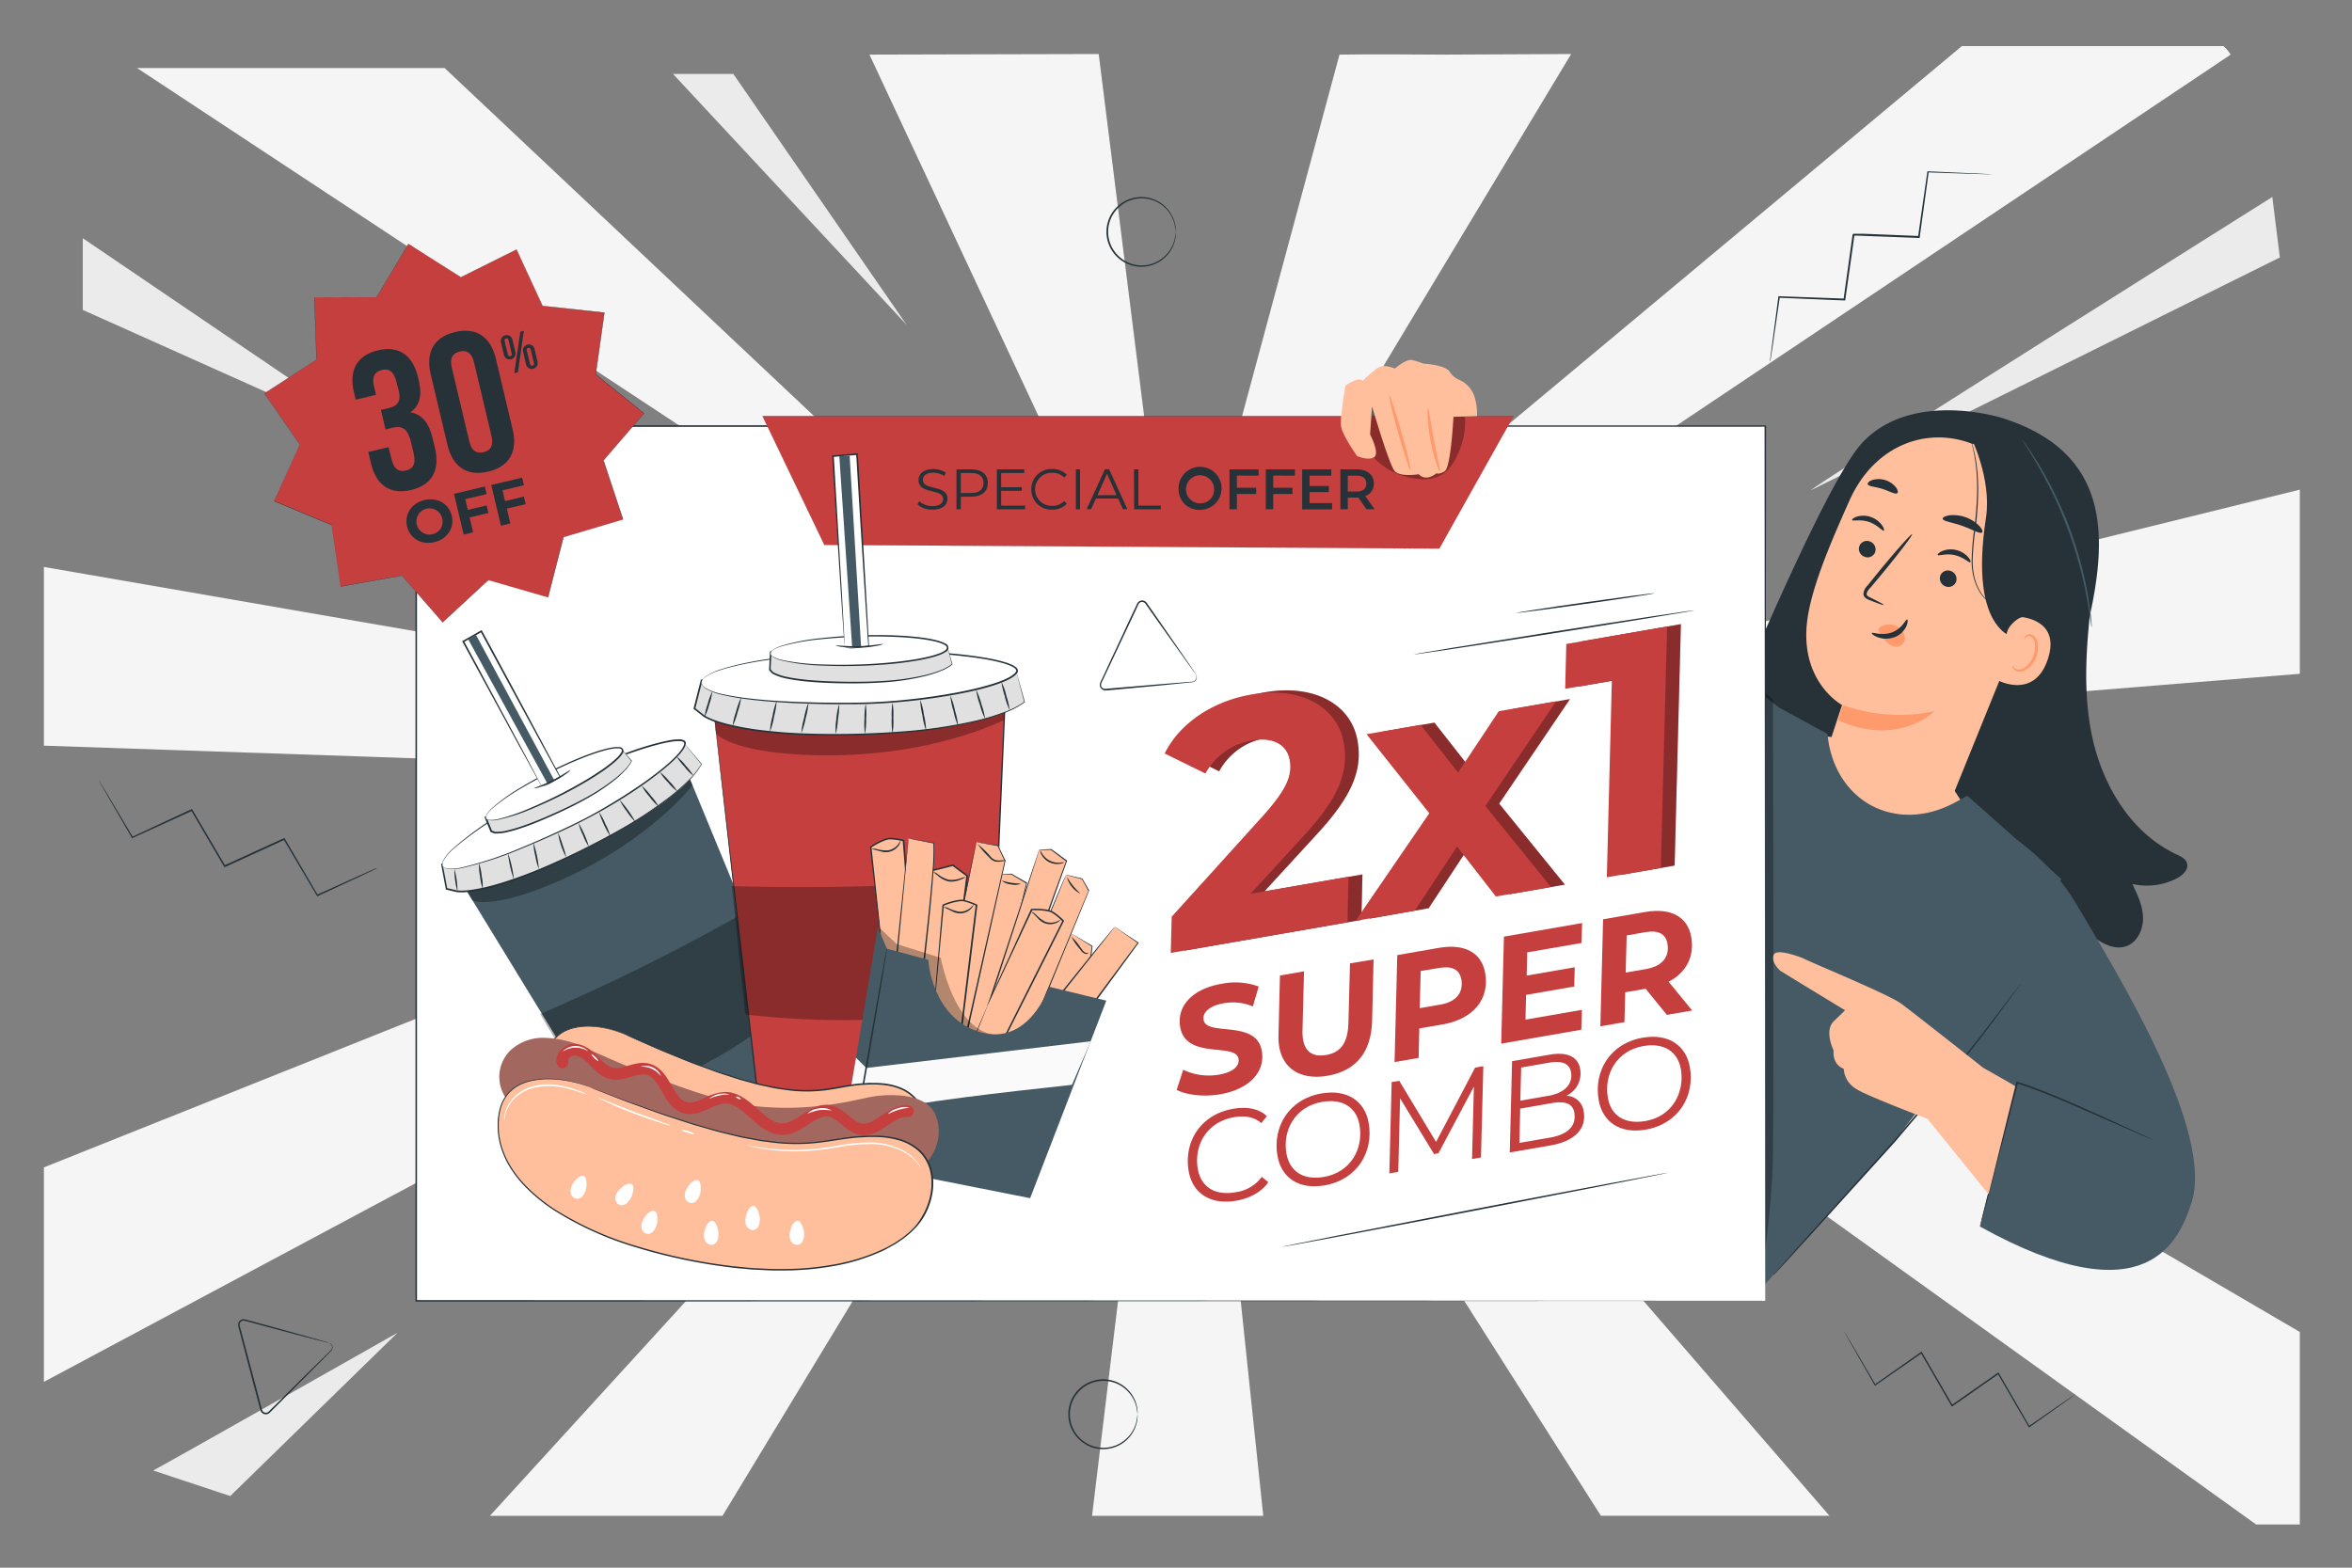 <svg xmlns="http://www.w3.org/2000/svg" viewBox="0 0 750 500"><rect x="0" y="0" width="750" height="500" fill="#808080" stroke="none"/><g id="freepik--background-complete--inject-380"><polygon points="377.38 240.98 377.41 240.99 377.4 240.96 377.38 240.97 377.38 240.98" style="fill:#f5f5f5"></polygon><polygon points="377.51 241.22 377.52 241.25 377.52 241.24 377.51 241.22" style="fill:#f5f5f5"></polygon><polygon points="377.56 241.09 377.58 241.12 377.6 241.08 377.56 241.09" style="fill:#f5f5f5"></polygon><path d="M424.48,144l.21.11L501,17.23l-41.37.19s-25.16-.19-32.5,0L395.52,134.76l.44.07-18.14,105Z" style="fill:#f5f5f5"></path><path d="M709,14.7h-83.4L449.9,161.32l.2.17-72.33,79.24L711.31,17.42A12.47,12.47,0,0,0,709,14.7Z" style="fill:#f5f5f5"></path><path d="M733.36,156.17l-354,87.25-1.57-1.91.89,2.08-.41.1-.35-.12.2-.12-.31.09h0v0h0L378,243l-.32.35,0,.15h0l-.18-1.69-.18,1.53-.11-.13.06.15-.33-.11-.61-.57.62-1-.79.87-.51-.48,1.27-.78-1.63.44L141.78,21.7H43.7l245,161.56h0l86.08,58.59-3.3.88L14,180.82v57l223.63,7.62-1.35,3,129.77-4.23L273.66,269c0-.12-.06-.25-.1-.37L14,372.32v68.41L303.22,286.14,372.46,244l2.43-.08L156.21,483.46h74.18l145.2-239.59,1.64-.06-29,239.65h54.6L377.7,243.94l.24.21-.25-.31,1.47,1L419.56,340l-.21.09,91.14,143.35h72.88L445.55,324.18l-.08.07-63.35-77.39,84.18,57.29a2.14,2.14,0,0,0-.13.19L719.43,486.23h13.93V424.82L479.77,276.53l-.06.17-99.37-32-.88-1.07,353.9-28.73Zm-358,87.23-1.52-.26,1.5-.91.67.46Zm1.91.29-.11,0-1.32-.23.39-.65.56.38-.38-.12.85.57h0Zm.44.14h0l0-.13h.5l-.44.12,1,0-.44-.15.38,0,.23.55Z" style="fill:#f5f5f5"></path><path d="M335.45,141.89h0l41.85,98.64L365,134h0L350.35,17.23s-77.68.19-73.1.19Z" style="fill:#f5f5f5"></path><polygon points="377.23 241.33 377.09 242.13 377.43 241.43 377.4 241.14 377.23 241.33" style="fill:#f5f5f5"></polygon><polygon points="377.53 241.1 377.55 241.11 377.55 241.09 377.53 241.1" style="fill:#f5f5f5"></polygon><path d="M577.43,156.37c2.65-2.69,147.16-93.55,147.16-93.55L727,82.11Z" style="fill:#ebebeb"></path><polygon points="289.06 103.56 233.84 23.58 214.6 23.58 289.06 103.56" style="fill:#ebebeb"></polygon><polygon points="26.39 75.97 26.39 98.84 125.44 143.22 26.39 75.97" style="fill:#ebebeb"></polygon><path d="M48.84,469c3-1.48,77.92-43.93,77.92-43.93L73.42,477.15Z" style="fill:#ebebeb"></path></g><g id="freepik--Graphics--inject-380"><path d="M120.23,276.93l-.33.18-1,.48-3.76,1.78-13.84,6.44-.16.08-.08-.16-10.62-18,.32.1-19,8.71-.33-.1h0l0,0,0-.08-.09-.14-.17-.3-.35-.59-.69-1.18c-.46-.78-.91-1.56-1.37-2.33-.9-1.55-1.8-3.08-2.68-4.58-1.76-3-3.48-5.93-5.12-8.74l.32.1-19,8.66-.16.07-.09-.15c-3.21-5.55-5.82-10.06-7.65-13.21l-2.06-3.61c-.22-.4-.39-.71-.53-.95a2.08,2.08,0,0,1-.16-.33,1.54,1.54,0,0,1,.21.3l.58.92,2.15,3.56,7.8,13.12-.25-.07L61,258.11l.2-.09.12.19,5.13,8.73c.89,1.5,1.78,3,2.69,4.58.46.77.91,1.55,1.37,2.33l.69,1.18.35.59.17.29.09.15,0,.08,0,0v0h0l-.32-.1,19-8.69.2-.09.12.19,10.52,18-.25-.08,13.91-6.29,3.8-1.69,1-.42A1.77,1.77,0,0,1,120.23,276.93Z" style="fill:#263238"></path><path d="M661.79,444.71s-.08.08-.24.2l-.76.56-2.92,2.11-10.75,7.62-.13.09-.08-.14-9.87-17,.26.07-14.75,10.34-.28-.07h0v0l0,0,0-.07-.08-.14-.16-.28-.32-.56-.65-1.11-1.27-2.21-2.5-4.33-4.77-8.25.27.07c-5.55,3.85-10.55,7.34-14.78,10.28l-.12.08-.09-.14c-3-5.25-5.43-9.51-7.13-12.49-.83-1.46-1.47-2.61-1.93-3.42l-.49-.9c-.11-.2-.16-.31-.16-.31s.08.09.2.28l.52.87c.48.79,1.15,1.92,2,3.35l7.25,12.4-.21-.06,14.74-10.37.16-.11.1.18,4.78,8.25,2.5,4.32c.43.73.85,1.47,1.28,2.21l.64,1.11.33.56.16.28.08.14,0,.07,0,0v0h0l-.28-.07,14.76-10.31.16-.11.1.18,9.81,17-.21-.05,10.83-7.48c1.26-.86,2.25-1.54,3-2l.77-.51A1.19,1.19,0,0,1,661.79,444.71Z" style="fill:#263238"></path><path d="M564.43,115.35a2.06,2.06,0,0,1,0-.37c0-.27.08-.63.13-1.08.12-1,.3-2.36.52-4.12.49-3.61,1.18-8.78,2-15.13l0-.17h.18l20.86.76-.25.21c.89-6.39,1.87-13.38,2.88-20.67l.27-.23h.68l.69,0,1.36,0,2.71.1,5.3.21,10.12.41-.25.21c1.1-7.76,2.1-14.76,2.95-20.67l0-.17h.18l15.25.68,4.15.21,1.08.07a1.49,1.49,0,0,1,.37,0,2.12,2.12,0,0,1-.37,0h-1.08l-4.16-.11-15.26-.51L615,55c-.81,5.92-1.78,12.93-2.85,20.68l0,.22h-.22l-10.12-.39-5.3-.2-2.71-.1-1.36-.05-.69,0h-.68l.27-.22c-1,7.29-2,14.28-2.92,20.67l0,.22h-.22l-20.86-.86.2-.17c-.92,6.35-1.68,11.5-2.2,15.11l-.63,4.11-.18,1.07A1.52,1.52,0,0,1,564.43,115.35Z" style="fill:#263238"></path><path d="M104.88,428.27l-.24,0-.69-.16-2.62-.66-9.63-2.53-6.64-1.78-3.7-1-1.93-.52-1-.26a2.24,2.24,0,0,0-.92-.15,1.28,1.28,0,0,0-1.11,1.19,3.18,3.18,0,0,0,.19,1l.28,1c.37,1.41.75,2.85,1.14,4.31l2.39,9,2.39,9.05c.19.74.38,1.46.57,2.18a5.26,5.26,0,0,0,.31,1,1.27,1.27,0,0,0,.7.55,1.3,1.3,0,0,0,.89,0,2.55,2.55,0,0,0,.75-.61l1.5-1.49L98,438l7.12-6.95a4.19,4.19,0,0,0,.55-.59,1.38,1.38,0,0,0,.21-.65,1.47,1.47,0,0,0-.3-1,2.07,2.07,0,0,0-.74-.54,1.35,1.35,0,0,1,.23.06,1.44,1.44,0,0,1,.59.42,1.55,1.55,0,0,1,.38,1.1,1.61,1.61,0,0,1-.22.73,3.38,3.38,0,0,1-.56.64l-7,7.07L87.86,448.73l-1.49,1.49-.39.38a1.67,1.67,0,0,1-.52.34,1.74,1.74,0,0,1-1.23.06,1.8,1.8,0,0,1-1-.78,5.16,5.16,0,0,1-.37-1.11l-.57-2.17q-1.17-4.4-2.4-9.05c-.82-3.1-1.61-6.13-2.38-9.05-.39-1.47-.77-2.9-1.13-4.31-.1-.35-.19-.7-.28-1L76,423a2,2,0,0,1-.06-.6,1.78,1.78,0,0,1,1.54-1.65,2.91,2.91,0,0,1,1.11.17l1,.27,1.93.53,3.7,1,6.62,1.83,9.58,2.69,2.6.76.67.21Z" style="fill:#263238"></path><path d="M374.91,73.93a23,23,0,0,0-.44-2.63,10.74,10.74,0,0,0-14.1-7.38,10,10,0,0,0-2.69,1.45,9.9,9.9,0,0,0-2.25,2.27,10.61,10.61,0,0,0,0,12.59,10.05,10.05,0,0,0,2.25,2.26A9.79,9.79,0,0,0,360.37,84a10.79,10.79,0,0,0,5.61.48,10.68,10.68,0,0,0,4.51-2,10.88,10.88,0,0,0,4-5.88,22.89,22.89,0,0,0,.44-2.64,8.55,8.55,0,0,1-.25,2.69,11,11,0,0,1-8.61,8.23,11,11,0,0,1-5.84-.45,10.6,10.6,0,0,1-2.83-1.51A10.36,10.36,0,0,1,355,80.53a11.07,11.07,0,0,1,0-13.19A10.21,10.21,0,0,1,357.38,65a10.57,10.57,0,0,1,2.83-1.5,11,11,0,0,1,5.84-.46,11,11,0,0,1,8.61,8.24A8.49,8.49,0,0,1,374.91,73.93Z" style="fill:#263238"></path><path d="M362.73,451.08a23,23,0,0,0-.44-2.63,10.81,10.81,0,0,0-4-5.89,10.72,10.72,0,0,0-10.12-1.49,10.34,10.34,0,0,0-2.69,1.45,10.1,10.1,0,0,0-2.25,2.27,10.61,10.61,0,0,0,0,12.59,9.85,9.85,0,0,0,2.25,2.26,10.09,10.09,0,0,0,2.69,1.46,10.69,10.69,0,0,0,10.12-1.5,10.83,10.83,0,0,0,4-5.88,22.89,22.89,0,0,0,.44-2.64,8.68,8.68,0,0,1-.24,2.69,11,11,0,0,1-8.61,8.23,11.06,11.06,0,0,1-5.85-.45A10.6,10.6,0,0,1,345.2,460a10.78,10.78,0,0,1-2.36-2.36,11.07,11.07,0,0,1,0-13.19,10.95,10.95,0,0,1,5.19-3.87,11,11,0,0,1,10.51,1.65,10.88,10.88,0,0,1,3.95,6.13A8.62,8.62,0,0,1,362.73,451.08Z" style="fill:#263238"></path></g><g id="freepik--Character--inject-380"><polygon points="550.33 221.21 550.33 221.21 550.33 221.21 550.33 221.21" style="fill:#263238"></polygon><path d="M697.37,275.28c-.46-1.44-2-2.17-3.39-2.81-14.87-7-24-22.78-27.12-38.89-2.35-12.17-1.78-24.62-.49-37,5.47-25.36,6.73-52.34-28-63.29,0,0-28.27-9-44.26,7.62-8.66,9-25.8,47.47-40.06,80.32l-4.38,17.89,20.71,72.55a88.92,88.92,0,0,0,69.13-31.77l3.78,0c4.8,7.5,16.16,11.5,23,17.78,3.3,3,7.9,5.63,12,4,3.45-1.4,5.21-5.46,5.07-9.18s-1.78-7.2-3.39-10.56a20.82,20.82,0,0,0,14-1.71C696,279.23,698,277.33,697.37,275.28Z" style="fill:#263238"></path><path d="M623.31,252.26l33.6-82.89a7.41,7.41,0,0,0-3.87-9.26l-20.76-19.74-3.15,1.28c-14.54-5.78-31.43.18-39.38,18-5.75,12.85-11.4,26-13.19,36.45-3.6,21,10.84,28.77,10.84,28.77s-1,2.91-3.36,10.2l-11.75-1.46,3.2,17.06L592.15,273s23.51,0,23.26-.82,12.51-12.82,12.51-12.82Z" style="fill:#ffbf9d"></path><path d="M618.73,183.56a2.71,2.71,0,0,0,1.59,3.43,2.59,2.59,0,0,0,3.42-1.42,2.7,2.7,0,0,0-1.59-3.42A2.59,2.59,0,0,0,618.73,183.56Z" style="fill:#263238"></path><path d="M592.92,174.14a2.69,2.69,0,0,0,1.59,3.42,2.59,2.59,0,0,0,3.42-1.41,2.69,2.69,0,0,0-1.59-3.42A2.57,2.57,0,0,0,592.92,174.14Z" style="fill:#263238"></path><path d="M590.6,165.87c.2.44,2.63-.34,5.38.6s4.31,3,4.72,2.77c.2-.1.08-.81-.59-1.75a7.37,7.37,0,0,0-3.63-2.63,7.2,7.2,0,0,0-4.43-.07C591,165.16,590.49,165.66,590.6,165.87Z" style="fill:#263238"></path><path d="M617.9,177c.25.42,2.59-.6,5.42.05s4.59,2.55,5,2.27c.19-.12,0-.81-.76-1.68a7.38,7.38,0,0,0-3.89-2.24,7.08,7.08,0,0,0-4.41.39C618.22,176.26,617.78,176.81,617.9,177Z" style="fill:#263238"></path><path d="M600.68,192.93c.06-.15-1.55-1-4.2-2.32-.68-.31-1.3-.68-1.26-1.2a3.8,3.8,0,0,1,1.18-1.92l3.9-4.66c5.47-6.65,9.69-12.21,9.42-12.43s-4.93,5-10.4,11.65l-3.82,4.71a4.24,4.24,0,0,0-1.3,2.64,1.86,1.86,0,0,0,.8,1.42,5.25,5.25,0,0,0,1.14.57C598.88,192.49,600.61,193.09,600.68,192.93Z" style="fill:#263238"></path><path d="M587.72,224.9a53.63,53.63,0,0,0,29.16,1.93s-11.41,11.54-30.76,2.9Z" style="fill:#ff9a6c"></path><path d="M599.59,200a5.24,5.24,0,0,1,5.08-.33,4.79,4.79,0,0,1,2.56,2.74,3,3,0,0,1-.9,3.35,3.5,3.5,0,0,1-3.92-.31,11,11,0,0,1-2.81-3.29,3.5,3.5,0,0,1-.51-1.09,1,1,0,0,1,.35-1" style="fill:#ff9a6c"></path><path d="M608.14,197.59c-.44-.18-1.46,2.81-4.74,4.07s-6.35-.16-6.52.25c-.1.18.52.82,1.85,1.32a7.86,7.86,0,0,0,5.38,0,6.79,6.79,0,0,0,3.78-3.47C608.43,198.5,608.35,197.64,608.14,197.59Z" style="fill:#263238"></path><path d="M619.49,165.45c.1.83,3,1.11,6.25,2.28s5.72,2.68,6.32,2.09c.28-.29,0-1.12-.94-2.11a11.64,11.64,0,0,0-9.58-3.34C620.21,164.59,619.45,165.05,619.49,165.45Z" style="fill:#263238"></path><path d="M595.58,154.41c.27.79,2.39.79,4.69,1.53s4.07,1.85,4.74,1.35c.3-.26.21-1-.44-1.86a7.1,7.1,0,0,0-7.59-2.32C596,153.48,595.47,154,595.58,154.41Z" style="fill:#263238"></path><path d="M643.13,203.57s-15.55-1.17-9.85-38.42c1.94-12.74-5.14-26.49-5.14-26.49l4.92.42s24.24,18.49,24.56,19,1.3,16.84,1.3,16.84Z" style="fill:#263238"></path><path d="M640.22,201c.51-1.48,3.42-4.41,5-4.14,4.13.72,11.09,3.43,7.78,13.41-4.52,13.65-17.29,6.29-17.18,5.89S638.47,206.08,640.22,201Z" style="fill:#ffbf9d"></path><path d="M641.66,212.32c.07,0,.18.25.52.56a2.53,2.53,0,0,0,1.77.63c1.61,0,3.59-1.94,4.47-4.37a8.17,8.17,0,0,0,.46-3.63,2.87,2.87,0,0,0-1.18-2.41,1.27,1.27,0,0,0-1.62.18c-.31.32-.31.62-.39.62s-.22-.32.08-.85a1.59,1.59,0,0,1,.82-.68,1.94,1.94,0,0,1,1.43.09,3.53,3.53,0,0,1,1.78,2.94,8.58,8.58,0,0,1-.44,4.08c-1,2.72-3.26,4.82-5.42,4.74a2.67,2.67,0,0,1-2.05-1.08C641.57,212.66,641.6,212.33,641.66,212.32Z" style="fill:#ff9a6c"></path><path d="M636.33,193.32a17.75,17.75,0,0,1-1.84-1.19,12.93,12.93,0,0,1-3.66-4.64,17.66,17.66,0,0,1-1.33-3.88,24,24,0,0,1-.47-4.7,86.87,86.87,0,0,1,1-10.84c.44-3.86.72-7.55.76-10.91a59.52,59.52,0,0,0-.49-8.92,42.65,42.65,0,0,0-1.2-5.9c-.18-.68-.37-1.2-.49-1.56a1.91,1.91,0,0,0-.2-.53s0,.19.13.56.26.88.42,1.57a48.83,48.83,0,0,1,1.07,5.9,61.21,61.21,0,0,1,.41,8.87c-.06,3.35-.35,7-.79,10.87a85,85,0,0,0-.94,10.89,23.78,23.78,0,0,0,.51,4.76,17.84,17.84,0,0,0,1.4,3.94,12.7,12.7,0,0,0,3.81,4.64A7.88,7.88,0,0,0,636.33,193.32Z" style="fill:#263238"></path><path d="M667,200a3.22,3.22,0,0,0,0-.65c-.05-.51-.1-1.13-.16-1.88-.14-1.63-.45-4-.92-6.86s-1.19-6.29-2.13-10-2.22-7.81-3.76-12-3.29-8.07-5-11.55-3.4-6.51-4.93-9-2.82-4.48-3.78-5.8l-1.1-1.53a2.64,2.64,0,0,0-.42-.5,2.62,2.62,0,0,0,.31.58l1,1.59c.89,1.36,2.13,3.37,3.59,5.89s3.1,5.58,4.79,9,3.35,7.36,4.9,11.52,2.78,8.21,3.79,11.92,1.74,7.11,2.26,10,.91,5.2,1.12,6.81c.12.75.21,1.36.28,1.86A2,2,0,0,0,667,200Z" style="fill:#455a64"></path><path d="M611.86,263.23s28.45,3.45,31.67,4.92c0,0,11.16,7.76,18.12,19.44,15,25.2,44.48,73.73,37.14,96.13-3.78,11.54-13.85,37.14-67.39,7.5l7.39-29-34-53.4Z" style="fill:#455a64"></path><path d="M627.31,253.78l-3.58,2c-19.27,10.56-39-.29-41-21.72l-15.43-8.39-12.86-10.06-40.54,52.78L469,360.85l90.45,52.45,44.64-49.38,38.69-50.06,14.51-33.51Z" style="fill:#455a64"></path><path d="M565.38,406.77s0-.09.19-.25l.6-.71,2.35-2.67c2.07-2.33,5-5.65,8.7-9.75l13-14.41,7.67-8.51,4.06-4.49,2.07-2.3,2-2.38c11-12.78,20.71-24.52,27.4-33.29l7.91-10.4c.94-1.23,1.68-2.17,2.19-2.8l.58-.72c.14-.16.21-.24.22-.23s-.05.09-.17.26l-.55.75-2.1,2.86c-1.84,2.48-4.46,6.1-7.78,10.51-6.63,8.83-16.33,20.62-27.31,33.4l-2,2.38-2.08,2.3-4.06,4.49-7.69,8.48c-4.91,5.4-9.32,10.26-13,14.35l-8.82,9.64-2.42,2.6-.64.67Z" style="fill:#263238"></path><path d="M631.4,391.22a.77.77,0,0,1,0-.25c0-.19.09-.41.16-.7q.23-1,.63-2.67c.59-2.36,1.43-5.71,2.45-9.82,2.13-8.31,5-19.72,8.26-32.33l.07-.27.07-.27.26.09c6.2,2,11.9,4.41,17.06,6.62s9.76,4.33,13.62,6.09l9.13,4.19,2.48,1.15.64.3.21.12s-.08,0-.23-.07l-.66-.26c-.58-.23-1.44-.58-2.53-1.05-2.18-.93-5.32-2.32-9.19-4s-8.5-3.78-13.66-6-10.86-4.59-17-6.56l.33-.19-.07.27c-3.28,12.59-6.25,24-8.41,32.3l-2.61,9.77-.73,2.65c-.09.28-.15.5-.21.69Z" style="fill:#263238"></path><path d="M574.94,305.62c.95.67,27.2,11.46,31.26,14.45s26.22,20.5,26.22,20.5,10.27,5.79,10.2,5.87l-8.51,34.47-19.49-24.06s-20.08-7.65-22.7-9.54a8,8,0,0,1-4-6.45s-3.59-1-3.23-5.83c0,0-3.1-6.27.06-9.31l3.61-3.5s-20.59-12.48-20.83-12.74-2.94-2.79-1.91-5S574.94,305.62,574.94,305.62Z" style="fill:#ffbf9d"></path><path d="M465.22,140.25l15.45,69.93,73.75,5.4-11,35.92-17.66,17.62S449.31,266,441,247.53s-5.91-101.42-5.91-101.42Z" style="fill:#455a64"></path><g style="opacity:0.3"><path d="M565.38,223.15s.26,123.77,0,144.34-4.48,44.22-4.48,44.22V218.92Z"></path></g><path d="M527.76,258.87a5.15,5.15,0,0,1-.15.93c-.15.68-.33,1.54-.57,2.61-.51,2.27-1.23,5.55-2.08,9.61-1.69,8.12-3.77,19.39-5.41,31.94s-2.51,24-2.94,32.28c-.22,4.14-.37,7.5-.45,9.82,0,1.09-.09,2-.12,2.67a4,4,0,0,1-.1.93,5.68,5.68,0,0,1-.06-.94c0-.69,0-1.57,0-2.67,0-2.32,0-5.68.2-9.84.3-8.3,1.09-19.76,2.72-32.35s3.81-23.86,5.65-32c.92-4,1.72-7.32,2.32-9.56.29-1,.53-1.91.71-2.58A4.06,4.06,0,0,1,527.76,258.87Z" style="fill:#263238"></path><rect x="132.68" y="135.92" width="430.21" height="278.97" style="fill:#fff"></rect><path d="M562.88,414.89c0-1.68-.08-108.66-.2-279l.2.2-430.17.06h0l.26-.26c0,99.11,0,193.47,0,279l-.24-.24,430.2.24-430.2.24h-.24v-.24c0-85.5,0-179.86,0-279v-.26h.29l430.17.05h.21v.21C563,306.23,562.89,413.21,562.88,414.89Z" style="fill:#263238"></path><polygon points="458.98 174.99 262.86 173.79 243.12 132.71 482.65 132.71 458.98 174.99" style="fill:#C53F3F"></polygon><path d="M459,175h0l-196.14-1.2v0l-19.75-41.11H482.69l0,0Zm-196.13-1.25L459,175l23.64-42.23H243.16Z" style="fill:#263238"></path><g style="opacity:0.3"><path d="M467.07,132.94c-8.35-2.22-18.72-.69-27.06-2.91a5.69,5.69,0,0,0-3.79-.11c-1.41.64-2,2.31-2.24,3.85a15.41,15.41,0,0,0,3.83,11.89,21.79,21.79,0,0,0,10.9,6.49c3.33.88,7,1.1,10.15-.25C464.39,149.52,467.93,138.9,467.07,132.94Z"></path></g><path d="M432.73,145.44s-4.59-6.5-5.08-9.35,1.4-13.1,1.4-13.1,4.16-3.06,5.55-1.52a20.44,20.44,0,0,1,2.59-2.42c2.21-1.88,3.3-3.19,7.62-1.5,0,0,3.59-3.15,5.45-2.72a29.18,29.18,0,0,1,3.67,1.15s7.19.35,8.45,2.76a6.46,6.46,0,0,0,3.06,2.46,8.88,8.88,0,0,1,4.68,5.13,18.28,18.28,0,0,1,.86,6.38l-7.5.23s-.83,16.17-2.79,17.35-2.61.64-2.61.64-3.25,2.9-5.67.32c0,0-5.92,1-7.68-1s-7.22-20.63-7.22-20.63l-.62,8.93s3.21,6.11,1.26,7.29S432.73,145.44,432.73,145.44Z" style="fill:#ffbf9d"></path><path d="M455.39,130.27c.31,0,.82,4.54,1.86,10.09s2.2,10,1.91,10.08-1.93-4.26-3-9.88S455.11,130.28,455.39,130.27Z" style="fill:#ff9a6c"></path><path d="M443,126.14c.28-.08,2.05,5.22,3.93,11.84s3.18,12.06,2.9,12.14-2.05-5.22-3.94-11.84S442.73,126.22,443,126.14Z" style="fill:#ff9a6c"></path><path d="M381.39,215.14a2.15,2.15,0,0,1-.16-.19l-.42-.56-1.59-2.19c-1.4-1.95-3.36-4.71-5.78-8.1l-4-5.61-2.21-3.13-1.15-1.64c-.2-.27-.39-.55-.59-.83a2.31,2.31,0,0,0-.62-.71,1.31,1.31,0,0,0-1.62.21,3.36,3.36,0,0,0-.47.87c-.15.32-.31.65-.46,1l-1.87,4-4,8.48-4,8.49-.95,2a5.2,5.2,0,0,0-.4,1,1.3,1.3,0,0,0,.19.88,1.22,1.22,0,0,0,.7.54,2.6,2.6,0,0,0,1,0l2.1-.18,14.71-1.23,9.93-.79a3.8,3.8,0,0,0,.8-.1,1.5,1.5,0,0,0,.57-.36,1.47,1.47,0,0,0,.43-1,1.9,1.9,0,0,0-.23-.88s.06.05.15.19a1.61,1.61,0,0,1,.18.69,1.56,1.56,0,0,1-.41,1.09,1.64,1.64,0,0,1-.64.43,3.78,3.78,0,0,1-.84.13l-9.9,1L355.22,220l-2.1.19-.54,0a1.82,1.82,0,0,1-.61-.07,1.79,1.79,0,0,1-1.24-2,4.76,4.76,0,0,1,.43-1.09l.95-2c1.27-2.74,2.59-5.58,3.95-8.49s2.68-5.74,3.95-8.48c.65-1.37,1.27-2.71,1.89-4,.15-.33.31-.65.46-1l.23-.49a1.64,1.64,0,0,1,.34-.5,1.77,1.77,0,0,1,2.23-.28,2.66,2.66,0,0,1,.75.84l.58.83,1.15,1.65,2.18,3.14,3.92,5.65,5.64,8.2,1.51,2.24.39.59C381.36,215.06,381.4,215.13,381.39,215.14Z" style="fill:#263238"></path></g><g id="freepik--Food--inject-380"><path d="M146.29,280l61.54,100.62a7.05,7.05,0,0,0,9.18,2.62l42.67-21.45a7,7,0,0,0,3.35-9L218.42,244.6Z" style="fill:#455a64"></path><g style="opacity:0.3"><path d="M237.53,291a670.1,670.1,0,0,1-65.29,32.42l18.18,30.41s41.25-13,59.66-32.41Z"></path></g><g style="opacity:0.3"><path d="M220.83,250.45S207.21,268.32,178,281.07c-21.22,9.27-27.41,6.13-27.41,6.13l-2.65-4.56,71.19-36.31Z"></path></g><path d="M218.5,237.34l5.33,6.36s-4.67,10.92-38.14,27.51c-29.93,14.84-40,13.05-40,13.05l-3.33-.79-1.47-7.84Z" style="fill:#e0e0e0"></path><path d="M218.5,237.34l-.4.22-1.15.59-4.43,2.23-16.4,8.18L141,275.86l.14-.28c.47,2.49,1,5.15,1.47,7.84l-.19-.21c1.08.25,2.29.56,3.43.8a17.55,17.55,0,0,0,3.69-.12c.61-.07,1.22-.15,1.83-.26s1.21-.2,1.81-.33c2.41-.48,4.75-1.13,7-1.83a135.58,135.58,0,0,0,13.18-4.88,240.68,240.68,0,0,0,22.81-11.19,134.35,134.35,0,0,0,17.34-11.28,61.06,61.06,0,0,0,6.13-5.4,23.58,23.58,0,0,0,4-5.07l0,.11-3.9-4.73-1-1.25c-.23-.28-.34-.44-.34-.44s.12.12.35.39l1,1.2,4,4.7,0,.05,0,.06a23.5,23.5,0,0,1-4,5.18,60.09,60.09,0,0,1-6.13,5.46,131.23,131.23,0,0,1-17.33,11.4A232.74,232.74,0,0,1,173.63,277,134.55,134.55,0,0,1,160.41,282a71,71,0,0,1-7.1,1.83c-.6.14-1.21.25-1.83.34s-1.23.2-1.86.26a18.45,18.45,0,0,1-3.8.13c-1.24-.26-2.38-.55-3.49-.81l-.17,0,0-.17c-.5-2.68-1-5.35-1.47-7.83l0-.2.17-.08,55.33-27.19,16.42-8,4.42-2.14,1.14-.54Z" style="fill:#263238"></path><path d="M141.17,276.25c1.76,3.49,20.14-2.78,41.83-13.19,14.8-7.11,34.67-20.83,35.44-25.83.6-3.87-20.49,2.41-41.83,13.18S139.4,272.76,141.17,276.25Z" style="fill:#fff"></path><path d="M141.17,276.25a1.38,1.38,0,0,1-.15-.44,2.6,2.6,0,0,1,.28-1.33,14.79,14.79,0,0,1,3.33-4,101.54,101.54,0,0,1,15.6-11.2,239.91,239.91,0,0,1,25.19-13.31c4.89-2.21,10.1-4.36,15.61-6.31,2.76-1,5.59-1.89,8.51-2.65,1.47-.38,3-.72,4.48-1a14.85,14.85,0,0,1,2.33-.19,3.92,3.92,0,0,1,.59,0,3.21,3.21,0,0,1,.61.09,2.53,2.53,0,0,1,.61.23,1.09,1.09,0,0,1,.48.57,1.12,1.12,0,0,1,0,.7,2.81,2.81,0,0,1-.19.6,6.23,6.23,0,0,1-.57,1.05,16.55,16.55,0,0,1-1.45,1.84,39.36,39.36,0,0,1-3.3,3.17c-2.29,2-4.67,3.78-7,5.48-4.76,3.39-9.55,6.38-14.21,9s-9.25,4.9-13.59,6.88-8.42,3.76-12.17,5.28a110.62,110.62,0,0,1-18.24,6,14.79,14.79,0,0,1-5.21.37,2.43,2.43,0,0,1-1.24-.55,1.18,1.18,0,0,1-.27-.38s.09.14.3.34a2.47,2.47,0,0,0,1.23.48,15,15,0,0,0,5.15-.46A115.59,115.59,0,0,0,166,270.45c3.74-1.54,7.81-3.32,12.13-5.33s8.9-4.22,13.54-6.91,9.4-5.66,14.14-9c2.37-1.7,4.73-3.49,7-5.46a36.9,36.9,0,0,0,3.25-3.13,16.73,16.73,0,0,0,1.4-1.77,6.16,6.16,0,0,0,.53-1,1.6,1.6,0,0,0,.17-.93c-.06-.23-.38-.39-.72-.46a2.34,2.34,0,0,0-.53-.08,3.5,3.5,0,0,0-.56,0,14.34,14.34,0,0,0-2.25.19c-1.49.23-3,.57-4.42.94-2.9.76-5.72,1.67-8.47,2.63-5.49,1.93-10.7,4.08-15.58,6.27a244.37,244.37,0,0,0-25.2,13.19,106.16,106.16,0,0,0-15.66,11,15.24,15.24,0,0,0-3.36,3.92,2.55,2.55,0,0,0-.32,1.28C141.11,276.1,141.19,276.24,141.17,276.25Z" style="fill:#263238"></path><path d="M198.46,239.1l3,3.57S199,249.19,180,258.14s-22.47,7.33-22.47,7.33l-.88-.37-1.82-4.48Z" style="fill:#e0e0e0"></path><path d="M198.46,239.1a1.13,1.13,0,0,1-.22.14l-.65.34-2.5,1.27-9.22,4.64c-7.83,3.89-18.68,9.28-30.9,15.37l.12-.33,1.82,4.47-.14-.14.63.27a1.51,1.51,0,0,0,.6.17,14.29,14.29,0,0,0,4-.49c1.33-.31,2.63-.71,3.9-1.12,2.55-.85,5-1.82,7.34-2.8,4.68-2,9-4,12.83-6.08a68.28,68.28,0,0,0,9.71-6.24,32.81,32.81,0,0,0,3.39-3,12.48,12.48,0,0,0,2.15-2.88l0,.1-2.17-2.67-.56-.71a1.66,1.66,0,0,1-.19-.26,1.25,1.25,0,0,1,.2.21l.59.66,2.29,2.64,0,0,0,.05a12,12,0,0,1-2.15,3,30.81,30.81,0,0,1-3.38,3.13,66.46,66.46,0,0,1-9.71,6.36c-3.82,2.11-8.15,4.15-12.85,6.16-2.35,1-4.8,2-7.37,2.82-1.28.42-2.59.83-3.94,1.14a14.37,14.37,0,0,1-4.22.51,2,2,0,0,1-.75-.22l-.62-.26-.1,0,0-.09c-.62-1.54-1.24-3.06-1.82-4.48l-.09-.22.22-.11,31.14-15.25,9.24-4.47,2.49-1.19.64-.29Z" style="fill:#263238"></path><path d="M155,261c1,2,11.52-1.35,23.52-7.41S199.42,241,198.43,239s-11.52,1.35-23.51,7.41S154,259,155,261Z" style="fill:#fff"></path><path d="M155,261s-.25-.36.06-1a8.22,8.22,0,0,1,1.86-2.28,57,57,0,0,1,8.77-6.34,137.35,137.35,0,0,1,14.17-7.53c2.74-1.26,5.66-2.51,8.77-3.61a48,48,0,0,1,4.81-1.47,19.44,19.44,0,0,1,2.55-.47,6.65,6.65,0,0,1,1.34,0,1.27,1.27,0,0,1,1.1,2.16,7.9,7.9,0,0,1-.81,1.07,21.07,21.07,0,0,1-1.9,1.77,46.85,46.85,0,0,1-4,3c-2.73,1.85-5.47,3.45-8.11,4.92a139.85,139.85,0,0,1-14.47,6.93,57.37,57.37,0,0,1-10.31,3.3,8.32,8.32,0,0,1-2.94.14c-.71-.14-.87-.57-.85-.56a1.25,1.25,0,0,0,.87.45,8.49,8.49,0,0,0,2.88-.23A61.64,61.64,0,0,0,169,257.75a148.06,148.06,0,0,0,14.38-7c2.62-1.47,5.35-3.08,8.06-4.92,1.35-.92,2.7-1.89,4-3a20,20,0,0,0,1.84-1.73,7,7,0,0,0,.75-1,1.21,1.21,0,0,0,.23-1,1.25,1.25,0,0,0-.93-.4,7.39,7.39,0,0,0-1.24,0,19.27,19.27,0,0,0-2.48.45c-1.63.4-3.22.91-4.76,1.45-3.09,1.09-6,2.32-8.74,3.57a145.2,145.2,0,0,0-14.18,7.41,60.43,60.43,0,0,0-8.82,6.17,8.69,8.69,0,0,0-1.91,2.18A1.29,1.29,0,0,0,155,261Z" style="fill:#263238"></path><path d="M172.67,250.81l-25-46.21,5.76-3.27,25.13,46.51C176.21,249,175.15,250.46,172.67,250.81Z" style="fill:#fff"></path><path d="M172.67,250.81a9.94,9.94,0,0,0,1.61-.51,11.91,11.91,0,0,0,1.78-1.06,18.49,18.49,0,0,1,2.45-1.51l0,.16c-4.63-8.4-14.2-26-25.17-46.28l-.09-.16.36.1-5.76,3.28.1-.35,17.66,32.86c2.21,4.14,4,7.49,5.23,9.83l1.41,2.68.36.71c.08.16.12.24.11.25a.89.89,0,0,1-.13-.21l-.39-.66c-.34-.63-.83-1.5-1.45-2.6-1.27-2.32-3.09-5.62-5.35-9.72-4.53-8.33-10.82-19.88-17.91-32.89l-.12-.23.22-.12,5.76-3.28.23-.13.13.23.09.16c11,20.31,20.43,37.94,24.92,46.42l.06.11-.11.05a19.54,19.54,0,0,0-2.46,1.45,10.35,10.35,0,0,1-1.83,1,6.21,6.21,0,0,1-1.23.36A2,2,0,0,1,172.67,250.81Z" style="fill:#263238"></path><polygon points="151.78 202.51 176.77 248.87 174.55 249.91 149.28 203.86 151.78 202.51" style="fill:#455a64"></polygon><path d="M170.25,251.44c0-.15,2.78-1,6-2.63s5.58-3.37,5.68-3.25a5.89,5.89,0,0,1-1.46,1.28,29.24,29.24,0,0,1-4,2.44,28.59,28.59,0,0,1-4.33,1.75A6.56,6.56,0,0,1,170.25,251.44Z" style="fill:#263238"></path><path d="M221.14,247.41a13.33,13.33,0,0,1-2.88-2.88,19.53,19.53,0,0,1-2.5-3.22,13.83,13.83,0,0,1,2.89,2.88A20.07,20.07,0,0,1,221.14,247.41Z" style="fill:#263238"></path><path d="M216,252.45a17.25,17.25,0,0,1-3-2.94,17,17,0,0,1-2.6-3.28,17.11,17.11,0,0,1,3,2.93A16.72,16.72,0,0,1,216,252.45Z" style="fill:#263238"></path><path d="M210.08,257.33a18.09,18.09,0,0,1-2.93-3.19,17.52,17.52,0,0,1-2.52-3.53,18.4,18.4,0,0,1,2.93,3.2A18.68,18.68,0,0,1,210.08,257.33Z" style="fill:#263238"></path><path d="M202.67,262.22a18.78,18.78,0,0,1-2.76-3.4,18.58,18.58,0,0,1-2.33-3.71,36.19,36.19,0,0,1,5.09,7.11Z" style="fill:#263238"></path><path d="M194.62,266.8a36.1,36.1,0,0,1-3.65-7.87,18.71,18.71,0,0,1,2.06,3.83A18.2,18.2,0,0,1,194.62,266.8Z" style="fill:#263238"></path><path d="M187.78,270.05a16.74,16.74,0,0,1-1.89-3.69,17.15,17.15,0,0,1-1.42-3.91,32.6,32.6,0,0,1,3.31,7.6Z" style="fill:#263238"></path><path d="M180.55,273.46a23.75,23.75,0,0,1-2.61-7.84,20.75,20.75,0,0,1,1.45,3.87A21.22,21.22,0,0,1,180.55,273.46Z" style="fill:#263238"></path><path d="M171.85,277.22a18.16,18.16,0,0,1-1.13-4.17,17.83,17.83,0,0,1-.61-4.27,36.54,36.54,0,0,1,1.74,8.44Z" style="fill:#263238"></path><path d="M163.88,280.57a37,37,0,0,1-1.9-8.5,37,37,0,0,1,1.9,8.5Z" style="fill:#263238"></path><path d="M153.92,283.46a16.58,16.58,0,0,1-.84-4,16.77,16.77,0,0,1-.34-4.13,16.31,16.31,0,0,1,.85,4A15.87,15.87,0,0,1,153.92,283.46Z" style="fill:#263238"></path><path d="M145.89,284.42a26.47,26.47,0,0,1-1-7.3,26.47,26.47,0,0,1,1,7.3Z" style="fill:#263238"></path><path d="M227.25,224.23l15.61,136.09a8.17,8.17,0,0,0,8.38,7.24l55.44-1.72A8.19,8.19,0,0,0,314.6,358l5.93-135.79Z" style="fill:#C53F3F"></path><path d="M227.25,224.23l1.66-.06,4.91-.13,18.77-.45L320.53,222h.22v.22c-1.57,36.25-3.51,81.12-5.61,129.6q-.13,2.88-.25,5.75a8.57,8.57,0,0,1-1.95,5.44A8.42,8.42,0,0,1,308,366a21.46,21.46,0,0,1-2.85.2l-2.82.08-22.14.69-21.36.65-5.21.16c-.87,0-1.72.07-2.59.07a7.85,7.85,0,0,1-2.6-.4,8.33,8.33,0,0,1-4.19-3,8.91,8.91,0,0,1-1.69-4.8c-3-26.55-5.73-50.45-8-70.52s-4.09-36.27-5.35-47.49c-.63-5.59-1.11-9.93-1.44-12.88-.16-1.46-.28-2.58-.37-3.34s-.11-1.13-.11-1.13.06.4.15,1.16.23,1.9.41,3.37l1.52,12.94c1.31,11.22,3.2,27.44,5.54,47.48s5.07,43.87,8.14,70.35a8.49,8.49,0,0,0,1.6,4.57,7.85,7.85,0,0,0,3.95,2.83c1.57.57,3.29.33,5,.31l5.21-.16,21.37-.67,22.13-.7,2.82-.08a19.47,19.47,0,0,0,2.78-.19,7.92,7.92,0,0,0,4.64-2.74,8,8,0,0,0,1.83-5.13c.08-1.91.16-3.83.25-5.75,2.13-48.48,4.11-93.35,5.71-129.59l.22.22-67.81,1.33-18.82.35-4.95.08Z" style="fill:#263238"></path><g style="opacity:0.3"><path d="M318,280.41a781.11,781.11,0,0,1-84.63,2.21l4.28,40.92s49.8,6.48,78.68-5Z"></path></g><g style="opacity:0.3"><path d="M320.21,229.57s-23.09,12.16-60.09,11.3c-26.88-.62-31.86-6.94-31.86-6.94l-.57-6.11,92.75-3.42Z"></path></g><path d="M324.17,214.63l2.5,9.29s-10.26,9.23-53.62,10.34c-38.79,1-48.48-5.82-48.48-5.82L221.44,226l2.29-9Z" style="fill:#e0e0e0"></path><path d="M324.17,214.63l-.52,0-1.5.05-5.76.18-21.26.58-71.39,1.79.24-.19c-.73,2.85-1.5,5.89-2.28,9l-.09-.27c1,.8,2.14,1.71,3.23,2.53a20.91,20.91,0,0,0,3.95,1.67c.68.24,1.36.44,2.05.63s1.38.37,2.08.53a84.22,84.22,0,0,0,8.32,1.53,156.14,156.14,0,0,0,16.27,1.3,277.75,277.75,0,0,0,29.5-.63,156.14,156.14,0,0,0,23.78-3.41,72.21,72.21,0,0,0,9.1-2.69,27.4,27.4,0,0,0,6.71-3.38l0,.1c-.78-3-1.38-5.31-1.8-6.9-.19-.77-.35-1.37-.46-1.8s-.14-.62-.14-.62l.18.58.5,1.77c.45,1.59,1.09,3.92,1.93,6.92V224l-.05,0a27.25,27.25,0,0,1-6.75,3.49,69.49,69.49,0,0,1-9.12,2.75,153.3,153.3,0,0,1-23.82,3.52,272.81,272.81,0,0,1-29.56.69,154.67,154.67,0,0,1-16.32-1.28c-2.78-.39-5.58-.85-8.37-1.53-.71-.16-1.4-.34-2.1-.54s-1.39-.4-2.08-.63a22.38,22.38,0,0,1-4.05-1.72c-1.18-.88-2.24-1.76-3.29-2.57l-.13-.1,0-.17c.79-3.08,1.56-6.12,2.29-9l.05-.19h.19l71.56-1.59,21.22-.42,5.71-.1h2Z" style="fill:#263238"></path><path d="M223.69,217.78c.15,4.54,22.57,6.93,50.51,6.57,19.07-.25,46.7-5,50-9.88,2.52-3.78-22.76-7.48-50.5-6.56S223.54,213.24,223.69,217.78Z" style="fill:#fff"></path><path d="M223.69,217.78a1.7,1.7,0,0,1,.07-.54,3,3,0,0,1,1-1.26,17.3,17.3,0,0,1,5.47-2.6c5-1.64,12.54-3.09,21.91-4.15a278,278,0,0,1,33-1.69c6.23.07,12.77.34,19.52,1,3.38.33,6.81.75,10.26,1.37a53,53,0,0,1,5.18,1.18,18.94,18.94,0,0,1,2.54.93,6.36,6.36,0,0,1,1.2.7,1.63,1.63,0,0,1,.76,1.34,1.28,1.28,0,0,1-.34.73,2.7,2.7,0,0,1-.49.52,7.29,7.29,0,0,1-1.11.83,18.28,18.28,0,0,1-2.42,1.22,45.15,45.15,0,0,1-5,1.73c-3.38,1-6.76,1.7-10.09,2.33A195.34,195.34,0,0,1,285.73,224c-3.1.26-6.14.44-9.09.53s-5.82.08-8.59.08c-5.54,0-10.7-.16-15.4-.39-9.41-.47-17-1.33-22.15-2.57a17.07,17.07,0,0,1-5.66-2.15,2.74,2.74,0,0,1-1-1.18,1.35,1.35,0,0,1-.1-.4c0-.09,0-.13,0-.13a4.6,4.6,0,0,0,.16.51,2.77,2.77,0,0,0,1.05,1.11,17.76,17.76,0,0,0,5.64,2c5.13,1.16,12.73,2,22.13,2.39,4.7.21,9.85.33,15.38.32,2.77,0,5.64,0,8.58-.1s6-.28,9.06-.54c6.2-.54,12.68-1.37,19.33-2.61,3.32-.63,6.69-1.36,10-2.33a42.26,42.26,0,0,0,5-1.71,18.3,18.3,0,0,0,2.34-1.18,6.67,6.67,0,0,0,1-.77,2.27,2.27,0,0,0,.42-.46.74.74,0,0,0,.24-.46c0-.3-.23-.63-.56-.88a5.66,5.66,0,0,0-1.1-.64,17.76,17.76,0,0,0-2.47-.9c-1.69-.49-3.41-.85-5.12-1.17-3.43-.62-6.85-1-10.22-1.37-6.73-.66-13.26-.94-19.48-1a286.17,286.17,0,0,0-33,1.57c-9.35,1-16.87,2.41-21.89,4a17.75,17.75,0,0,0-5.47,2.5,3,3,0,0,0-1,1.19C223.7,217.59,223.71,217.78,223.69,217.78Z" style="fill:#263238"></path><path d="M302.2,206.68l1.41,5.23s-5.76,5.66-30.14,5.8-27.25-3.27-27.25-3.27l-.75-.82.28-5.61Z" style="fill:#e0e0e0"></path><path d="M302.2,206.68l-.3,0-.85,0-3.24.12-12,.36-40.09,1.05L246,208c-.08,1.78-.17,3.68-.27,5.6l-.06-.19.53.59a1.82,1.82,0,0,0,.55.49,16.55,16.55,0,0,0,4.51,1.46c1.55.33,3.12.54,4.66.73,3.1.35,6.15.52,9.1.64,5.91.19,11.47.19,16.49-.13a79,79,0,0,0,13.29-1.84,35.75,35.75,0,0,0,5.06-1.56,14.5,14.5,0,0,0,3.68-2l0,.1-1-3.87c-.11-.43-.19-.76-.25-1a3.29,3.29,0,0,1-.08-.36,1,1,0,0,1,.11.32c.08.25.17.57.3,1l1.1,3.89,0,.06,0,0a14.24,14.24,0,0,1-3.73,2.09,34.15,34.15,0,0,1-5.08,1.63,76,76,0,0,1-13.34,2c-5,.35-10.61.38-16.54.2-3-.11-6-.28-9.14-.63-1.55-.19-3.13-.4-4.71-.73a16.6,16.6,0,0,1-4.67-1.53,2.53,2.53,0,0,1-.67-.58l-.53-.59-.07-.08v-.11c.1-1.92.19-3.82.28-5.6v-.24h.24l40.25-.85,11.92-.21,3.2,0h.82A1,1,0,0,1,302.2,206.68Z" style="fill:#263238"></path><path d="M245.72,208.45c.09,2.55,12.8,4.21,28.39,3.69s28.18-3,28.09-5.55-12.79-4.2-28.39-3.69S245.64,205.9,245.72,208.45Z" style="fill:#fff"></path><path d="M245.72,208.45a.76.76,0,0,1,0-.3,1.7,1.7,0,0,1,.53-.73,10,10,0,0,1,3.08-1.49,66.65,66.65,0,0,1,12.33-2.37,162.07,162.07,0,0,1,18.61-1c3.5,0,7.19.13,11,.49,1.9.18,3.83.42,5.78.8a23.52,23.52,0,0,1,2.91.76,8.1,8.1,0,0,1,1.42.63,1.44,1.44,0,0,1,.09,2.74,9.43,9.43,0,0,1-1.37.72,21.72,21.72,0,0,1-2.86.94,56.49,56.49,0,0,1-5.72,1.19c-3.77.6-7.44,1-10.94,1.21a162.57,162.57,0,0,1-18.63.23,65.65,65.65,0,0,1-12.46-1.56,9.77,9.77,0,0,1-3.17-1.28,1.7,1.7,0,0,1-.58-.69.85.85,0,0,1-.05-.3,1.46,1.46,0,0,0,.69.9,10,10,0,0,0,3.16,1.18A69.74,69.74,0,0,0,262,211.91a168.69,168.69,0,0,0,18.57-.34c3.49-.26,7.15-.63,10.9-1.24a57.73,57.73,0,0,0,5.67-1.18,21.68,21.68,0,0,0,2.79-.92,8.65,8.65,0,0,0,1.28-.67c.39-.26.73-.62.73-1s-.39-.68-.8-.91a8.24,8.24,0,0,0-1.32-.58,22,22,0,0,0-2.84-.74,57.57,57.57,0,0,0-5.73-.8c-3.79-.36-7.46-.49-11-.52a170.89,170.89,0,0,0-18.56.88,70.07,70.07,0,0,0-12.31,2.2,9.93,9.93,0,0,0-3.07,1.38A1.45,1.45,0,0,0,245.72,208.45Z" style="fill:#263238"></path><path d="M269.31,206.4l-3.73-60.9,7.67-.63L277,206.14C274,206.17,272.09,207.23,269.31,206.4Z" style="fill:#fff"></path><path d="M269.31,206.4a12,12,0,0,0,1.95.25,12.72,12.72,0,0,0,2.39-.24A22.4,22.4,0,0,1,277,206l-.12.12c-.76-11.11-2.23-34.3-3.85-61.06l0-.21.29.25-7.68.63.24-.28c1,17.13,1.9,32.32,2.55,43.26.3,5.45.54,9.85.71,12.91.08,1.5.14,2.68.18,3.51,0,.38,0,.68,0,.92a1.73,1.73,0,0,1,0,.32l0-.29c0-.23,0-.52-.08-.89-.06-.82-.14-2-.25-3.45-.2-3.06-.5-7.43-.87-12.86-.69-11-1.66-26.22-2.76-43.39v-.26l.25,0,7.67-.63.27,0v.27l0,.21c1.62,26.76,3,50,3.56,61.08v.12H277a23,23,0,0,0-3.3.33,12.51,12.51,0,0,1-2.42.19,8,8,0,0,1-1.47-.22C269.46,206.46,269.31,206.4,269.31,206.4Z" style="fill:#263238"></path><polygon points="270.93 145.31 274.58 206.36 271.73 206.36 267.64 145.51 270.93 145.31" style="fill:#455a64"></polygon><path d="M266.46,205.87c0-.16,3.41.35,7.6.21s7.54-.84,7.57-.68a8.39,8.39,0,0,1-2.16.6,34.36,34.36,0,0,1-5.4.6,33.92,33.92,0,0,1-5.41-.26A7.72,7.72,0,0,1,266.46,205.87Z" style="fill:#263238"></path><path d="M322,226.53a17.79,17.79,0,0,1-1.59-4.46,26,26,0,0,1-1.09-4.6,18.56,18.56,0,0,1,1.59,4.46A28.12,28.12,0,0,1,322,226.53Z" style="fill:#263238"></path><path d="M314.13,229.3a22.67,22.67,0,0,1-1.68-4.57,22.44,22.44,0,0,1-1.18-4.72,23,23,0,0,1,1.68,4.57A23.38,23.38,0,0,1,314.13,229.3Z" style="fill:#263238"></path><path d="M305.52,231.56a24.23,24.23,0,0,1-1.48-4.81,24.05,24.05,0,0,1-1-4.93,24.51,24.51,0,0,1,1.48,4.81A24.05,24.05,0,0,1,305.52,231.56Z" style="fill:#263238"></path><path d="M295.33,233.08a24.77,24.77,0,0,1-1.2-4.94,23.89,23.89,0,0,1-.68-5,25.2,25.2,0,0,1,1.19,4.94A25.19,25.19,0,0,1,295.33,233.08Z" style="fill:#263238"></path><path d="M284.61,234a24.85,24.85,0,0,1-.26-5,25,25,0,0,1,.26-5,24.15,24.15,0,0,1,.26,5A24.85,24.85,0,0,1,284.61,234Z" style="fill:#263238"></path><path d="M275.82,234.05a22.06,22.06,0,0,1-.15-4.82,23.11,23.11,0,0,1,.38-4.8,22.47,22.47,0,0,1,.14,4.82A22.74,22.74,0,0,1,275.82,234.05Z" style="fill:#263238"></path><path d="M266.53,234.1a18.56,18.56,0,0,1,.17-4.81,18.28,18.28,0,0,1,.92-4.72,28.82,28.82,0,0,1-.4,4.78A28.89,28.89,0,0,1,266.53,234.1Z" style="fill:#263238"></path><path d="M255.53,233.81a24.19,24.19,0,0,1,.89-4.93,24.07,24.07,0,0,1,1.4-4.81,24.42,24.42,0,0,1-.89,4.93A24.07,24.07,0,0,1,255.53,233.81Z" style="fill:#263238"></path><path d="M245.5,233.44a25.15,25.15,0,0,1,.82-5,24.35,24.35,0,0,1,1.33-4.88,25,25,0,0,1-.82,5A23.8,23.8,0,0,1,245.5,233.44Z" style="fill:#263238"></path><path d="M233.6,231.62a21.64,21.64,0,0,1,1.12-4.67,22.55,22.55,0,0,1,1.63-4.52,22.35,22.35,0,0,1-1.13,4.67A23.06,23.06,0,0,1,233.6,231.62Z" style="fill:#263238"></path><path d="M224.67,228.69a17.58,17.58,0,0,1,1-4.17,18,18,0,0,1,1.48-4,17.71,17.71,0,0,1-1,4.18A17.51,17.51,0,0,1,224.67,228.69Z" style="fill:#263238"></path><path d="M292.86,323s3.54-41.16,3.93-45.23l7.07-1.81,4.51,3.36L301.69,332l-9.85.6Z" style="fill:#ffbf9d"></path><path d="M292.86,323s0,.06,0,.16l0,.48c0,.45-.09,1.07-.16,1.87-.17,1.66-.4,4.05-.69,7.07l-.14-.15,9.84-.65-.17.17c1.46-11.73,3.48-27.83,5.7-45.6.31-2.39.6-4.74.9-7.06l.1.24-4.5-3.36.22,0-7.08,1.8.18-.22c-1.17,13.13-2.19,24.43-2.91,32.47-.37,4-.67,7.16-.88,9.38-.11,1.07-.2,1.9-.26,2.5,0,.26-.06.48-.08.64a.74.74,0,0,1,0,.22s0-.07,0-.22,0-.38,0-.65c.05-.6.11-1.44.18-2.51.18-2.22.43-5.4.74-9.38.68-8.06,1.63-19.36,2.73-32.49l0-.18.17,0,7.07-1.82.12,0,.1.08,4.5,3.36.12.09,0,.15c-.29,2.31-.59,4.67-.89,7.06-2.28,17.76-4.35,33.85-5.86,45.57l0,.16h-.15l-9.85.56h-.16l0-.15c.35-3,.62-5.41.81-7.07.1-.79.18-1.4.24-1.85l.07-.48C292.84,323.05,292.85,323,292.86,323Z" style="fill:#263238"></path><polygon points="299.53 281.13 295.34 331.03 289.75 331.78 294.8 276.57 299.53 281.13" style="fill:#ffbf9d"></polygon><path d="M319.3,278.85s-6.67,27.06-7.94,32.77-3.45,21.31-3.45,21.31l7.23,1,12.27-52.37-4.89-2.88Z" style="fill:#ffbf9d"></path><path d="M319.3,278.85a.92.92,0,0,1,.2,0l.6-.05,2.42-.16h0l4.92,2.84.08.05,0,.09c-2.37,10.43-6.9,30-12.14,52.36v0l-.05.23-.24,0-7.23-1-.25,0,0-.25c1.14-7.72,2.17-15,3.54-21.53,1.59-6.47,3-12.26,4.21-17.1s2.16-8.65,2.83-11.35c.34-1.3.6-2.31.78-3q.14-.48.21-.78a2.27,2.27,0,0,1,.08-.25,1.2,1.2,0,0,1-.05.29l-.17.81c-.17.74-.41,1.78-.71,3.1l-2.68,11.4c-1.15,4.83-2.52,10.58-4.05,17-1.34,6.49-2.35,13.79-3.47,21.5l-.22-.29,7.22,1-.28.2v0c5.25-22.36,9.88-41.91,12.39-52.3l.06.15-4.86-2.93h0l-2.39.08h-.84Z" style="fill:#263238"></path><path d="M281.41,303.86l-3.75-33.69s4-2.74,6.14-2.71a20.81,20.81,0,0,1,4.29.62l4.3,55.2-7.76,1.49Z" style="fill:#ffbf9d"></path><path d="M281.41,303.86s0,.12.08.36l.19,1.09c.17,1,.4,2.38.7,4.16.58,3.65,1.41,8.86,2.44,15.27l-.23-.16,7.76-1.51-.18.23c-.8-10.18-1.77-22.4-2.81-35.55-.53-6.87-1-13.48-1.52-19.65l.19.22a21.32,21.32,0,0,0-2.81-.52c-.47-.05-.93-.09-1.39-.1a4.5,4.5,0,0,0-1.3.23,21.4,21.4,0,0,0-4.74,2.43l.1-.21c1.08,10.05,2,18.46,2.62,24.4.29,2.93.53,5.25.7,6.87.07.77.12,1.37.16,1.81,0,.19,0,.34,0,.47v.16s0-.05,0-.16,0-.27-.07-.46c-.06-.44-.14-1-.24-1.81-.19-1.61-.47-3.92-.82-6.85-.68-5.93-1.65-14.34-2.8-24.38l0-.14.11-.07a21.2,21.2,0,0,1,4.85-2.52,5.31,5.31,0,0,1,1.46-.25c.47,0,1,0,1.43.1a22.8,22.8,0,0,1,2.89.52l.17,0v.18c.48,6.17,1,12.78,1.54,19.65,1,13.15,1.95,25.37,2.73,35.56v.19l-.19,0L284.66,325l-.19,0,0-.2c-1-6.42-1.73-11.65-2.27-15.3-.26-1.79-.46-3.19-.6-4.18-.05-.46-.1-.82-.14-1.09A2.07,2.07,0,0,1,281.41,303.86Z" style="fill:#263238"></path><path d="M289.71,267.43l-4.48,45,3.38,9.81,4.16.35s5.9-47,5-53.7Z" style="fill:#ffbf9d"></path><path d="M289.71,267.43a2.86,2.86,0,0,1,.51.07l1.54.24,6,1,.1,0v.09a64.37,64.37,0,0,1-.22,9.4c-.24,3.65-.61,7.78-1.05,12.3-.88,9-2.07,19.6-3.45,30.87l-.15,1.19,0,.25-.25,0-4.16-.35h-.17l-.06-.16c-1.16-3.39-2.29-6.68-3.37-9.81l0-.06v-.05c1.34-13,2.51-24.25,3.34-32.31.42-4,.76-7.13,1-9.35.12-1.05.21-1.88.28-2.48l.08-.63,0-.2a1.1,1.1,0,0,1,0,.24c0,.17,0,.39-.05.66,0,.62-.12,1.46-.22,2.55-.2,2.23-.5,5.42-.87,9.41-.77,8-1.84,19.23-3.08,32.16v-.11l3.38,9.81-.22-.17,4.16.35-.28.22.15-1.19c1.38-11.26,2.6-21.82,3.53-30.85.46-4.51.85-8.63,1.13-12.28a66.79,66.79,0,0,0,.32-9.33l.11.11-5.93-1.15-1.56-.31Z" style="fill:#263238"></path><polygon points="311.41 268.56 298.45 330.97 307.72 332.18 320.58 274.54 318.27 269.72 311.41 268.56" style="fill:#ffbf9d"></polygon><path d="M311.41,268.56l.44.05,1.31.2,5.13.8h0l0,.05,2.34,4.81,0,0v.05c-2.77,12.56-7.44,33.67-12.75,57.67l-.05.23-.24,0-.85-.11-8.41-1.1-.28,0,.06-.27c3.7-17.61,7-33.23,9.35-44.47,1.18-5.56,2.14-10,2.81-13.16.33-1.52.58-2.7.77-3.53.08-.38.15-.68.2-.91a2.81,2.81,0,0,1,.08-.29,1.51,1.51,0,0,1-.05.33c-.05.24-.1.55-.18.95-.17.85-.4,2.05-.71,3.6-.63,3.14-1.54,7.65-2.67,13.24-2.3,11.22-5.5,26.78-9.1,44.34l-.22-.31,8.42,1.1.85.11-.29.2c5.4-24,10.15-45.06,13-57.61v.09c-.86-1.81-1.62-3.43-2.28-4.83l.08.06-5-.92-1.33-.25Z" style="fill:#263238"></path><path d="M297.74,322.41l3-33.75s4.49-1.9,6.55-1.45a20.84,20.84,0,0,1,4.09,1.46l-6.72,55-7.9-.08Z" style="fill:#ffbf9d"></path><path d="M297.74,322.41a2.21,2.21,0,0,1,0,.38c0,.28,0,.64,0,1.1,0,1-.09,2.41-.15,4.22-.15,3.69-.37,9-.63,15.45l-.19-.2,7.9.05-.22.19c1.23-10.13,2.7-22.31,4.29-35.39.84-6.84,1.65-13.43,2.4-19.57l.14.25a22.18,22.18,0,0,0-2.65-1.06c-.45-.14-.9-.27-1.35-.37a4.47,4.47,0,0,0-1.32,0,21.23,21.23,0,0,0-5.12,1.45l.14-.19c-.94,10.06-1.72,18.49-2.27,24.43-.29,2.93-.51,5.25-.67,6.87-.09.77-.15,1.37-.2,1.81,0,.19,0,.34-.06.47a.61.61,0,0,1,0,.15s0-.05,0-.15,0-.28,0-.47c0-.44.07-1.05.12-1.82.13-1.62.32-3.94.55-6.88.51-5.95,1.23-14.38,2.08-24.45v-.14l.13-.05a21.12,21.12,0,0,1,5.25-1.51,4.86,4.86,0,0,1,1.47.05c.47.1.94.23,1.4.37a22.36,22.36,0,0,1,2.72,1.09l.16.07,0,.18c-.74,6.14-1.54,12.73-2.38,19.57-1.61,13.08-3.11,25.25-4.36,35.39l0,.19h-.19l-7.91-.1h-.2v-.19c.34-6.49.62-11.77.81-15.46.1-1.8.19-3.21.24-4.21,0-.46.06-.82.08-1.09A1.65,1.65,0,0,1,297.74,322.41Z" style="fill:#263238"></path><path d="M310.43,288.59c.06,0-.14.63-.87,1.35a5.07,5.07,0,0,1-3.62,1.37,5.6,5.6,0,0,1-2.1-.55c-.6-.28-1.1-.56-1.53-.77a13.42,13.42,0,0,1-1.41-.67,3,3,0,0,1,1.56.33,11.42,11.42,0,0,0,3.5,1.14,5.21,5.21,0,0,0,3.36-1.13C310.06,289.07,310.36,288.54,310.43,288.59Z" style="fill:#263238"></path><path d="M331.36,271,310.2,335.64s6.76,4.3,6.79,3.57,23.16-64.72,23.16-64.72l-4.91-3.67Z" style="fill:#ffbf9d"></path><path d="M331.36,271l.23,0,.73-.05,2.92-.15h0l0,0,4.94,3.63.07.05,0,.09c-4.36,12.23-12.84,36-22.59,63.37-.13.38-.25.74-.35,1.08l-.05.12,0,.07a1.33,1.33,0,0,0,0,.13.37.37,0,0,1-.36.25.62.62,0,0,1-.21,0,3.25,3.25,0,0,1-.6-.21c-.74-.33-1.42-.71-2.1-1.09-1.35-.77-2.65-1.57-3.9-2.36l-.17-.11.06-.19c6-18.25,11.34-34.42,15.18-46.06,1.92-5.77,3.46-10.41,4.54-13.64l1.24-3.65c.14-.4.24-.71.33-.94a1.41,1.41,0,0,1,.12-.31s0,.13-.09.35l-.3,1c-.28.88-.67,2.13-1.18,3.73-1,3.25-2.55,7.92-4.41,13.73-3.77,11.62-9,27.76-14.94,46l-.1-.3c1.24.79,2.54,1.58,3.88,2.35.67.37,1.35.75,2,1.06a3.15,3.15,0,0,0,.5.19h.08s0,.11,0,.12l0,.06s0,0,0,0h-.15v0l0-.08.05-.15c.12-.42.25-.81.38-1.18,9.68-27.41,18.41-51.17,22.84-63.29l.05.15-4.89-3.7h.06l-2.89.06h-.74A1,1,0,0,1,331.36,271Z" style="fill:#263238"></path><polygon points="341.79 297.82 315.94 335 323.91 340.46 347.83 305.04 348.25 301.78 341.79 297.82" style="fill:#ffbf9d"></polygon><path d="M341.79,297.82a3,3,0,0,1,.43.22l1.25.74,4.85,2.89.07.05v.08c-.12,1-.25,2.07-.4,3.26v0l0,0L324.12,340.6l-.14.22-.22-.15-.55-.38-7.41-5.08-.22-.15.15-.21,18.58-26.52,5.49-7.76c.62-.88,1.12-1.57,1.48-2.07l.38-.52.13-.16s0,.08-.12.21l-.37.56-1.46,2.16-5.4,7.89-18.29,26.5-.06-.36,7.41,5.08.55.38-.36.07,24-35.36,0,.07.44-3.25.06.13-4.71-3-1.24-.81C341.94,297.93,341.8,297.83,341.79,297.82Z" style="fill:#263238"></path><path d="M339.94,279c-.35.52-23.61,57.17-23.61,57.17l10.84-3.48,20.05-48.63-2.15-3.78Z" style="fill:#ffbf9d"></path><path d="M339.94,279a1.42,1.42,0,0,1,.33.06l1,.22,3.85.9h0l0,0,2.18,3.77,0,0,0,.06c-4.12,10.07-11.43,27.93-19.93,48.68l-.05.12-.11,0L322,334.66l-5.61,1.79-.53.17.21-.51c6.63-16,12.54-30.3,16.8-40.61l5.1-12.09c.6-1.4,1.08-2.49,1.41-3.26.16-.37.31-.66.4-.84s.14-.28.14-.27-.14.4-.44,1.15-.77,1.88-1.33,3.29c-1.18,2.89-2.87,7-4.95,12.16L316.57,336.3l-.32-.34,5.61-1.8,5.23-1.67-.16.15,20.17-48.59v.12c-.81-1.44-1.52-2.72-2.12-3.8l.06.05-3.78-1-1-.27Z" style="fill:#263238"></path><path d="M355.5,295.61c-.4.23-24.54,30.57-24.54,30.57l7.5,7.61,24.42-33.07Z" style="fill:#ffbf9d"></path><path d="M355.5,295.61a3,3,0,0,1,.5.3l1.46,1L363,300.6l.12.08-.09.13c-5.28,7.26-14.17,19.38-24.27,33.05l-.06.09-.18.24-.21-.21-7.5-7.62-.16-.16.14-.18c7-8.77,13.14-16.41,17.55-21.84,2.21-2.71,4-4.88,5.22-6.35.61-.74,1.1-1.3,1.43-1.68a4,4,0,0,1,.54-.54l-24.34,30.73,0-.34,7.51,7.61-.4,0,.06-.09c10.1-13.67,19.06-25.73,24.45-32.92l0,.21L357.43,297,356,296Z" style="fill:#263238"></path><path d="M314.8,320.9,329,290.14s4.86-.27,6.65.85a20,20,0,0,1,3.36,2.75L314.16,343.2l-7.42-2.74Z" style="fill:#ffbf9d"></path><path d="M314.8,320.9a2,2,0,0,1-.11.35l-.4,1-1.56,3.92c-1.38,3.43-3.37,8.32-5.81,14.34l-.11-.26,7.42,2.72-.27.11,16-31.88c3.1-6.15,6.08-12.08,8.87-17.6l0,.28a20.09,20.09,0,0,0-2.14-1.89q-.56-.43-1.14-.81a4.92,4.92,0,0,0-1.23-.48,20.78,20.78,0,0,0-5.31-.36l.2-.14-10.39,22.24c-1.26,2.66-2.26,4.76-3,6.23-.34.7-.61,1.24-.8,1.64-.09.17-.15.31-.21.42s-.08.14-.09.14l.05-.15.18-.44.74-1.66c.67-1.49,1.62-3.61,2.84-6.29,2.48-5.43,6-13.13,10.21-22.32l.06-.13H329a21.6,21.6,0,0,1,5.45.35,5.66,5.66,0,0,1,1.37.54c.41.26.8.54,1.18.83a21.07,21.07,0,0,1,2.2,1.94l.12.12-.08.16-8.85,17.62L314.35,343.3l-.09.18-.18-.07-7.4-2.77-.19-.07.07-.18,6-14.27,1.65-3.88c.19-.42.33-.76.45-1A3.19,3.19,0,0,1,314.8,320.9Z" style="fill:#263238"></path><path d="M338.18,293.34s-.35.55-1.28,1a5,5,0,0,1-3.87.07,5.46,5.46,0,0,1-1.79-1.23c-.47-.46-.85-.9-1.18-1.24-.65-.7-1.15-1-1.11-1.1s.62.17,1.36.83a11.26,11.26,0,0,0,2.91,2.26,5.23,5.23,0,0,0,3.55.07C337.66,293.67,338.12,293.28,338.18,293.34Z" style="fill:#263238"></path><g style="opacity:0.3"><path d="M280.53,296l5.37,5.08L300,305.51s3.92,21.93,16.2,24.35l-1.66,6.2-38.9-10.38S280.94,295.62,280.53,296Z"></path></g><path d="M279.89,295.82c-.1,1-11.54,68.85-11.54,68.85l2.67,6.09,57.47,11.39,24.29-63-18.23-4.44s-6.31,19-21.92,14.5S296,306.13,296,306.13l-13.17-3.55Z" style="fill:#455a64"></path><path d="M273.54,355.24c23.3-4.27,44.74-6.68,68.28-9.24l6-13.89-71.55,8.51Z" style="fill:#fafafa"></path><polygon points="276.23 340.62 272.95 337.33 270.49 351.93 273.54 355.24 276.23 340.62" style="fill:#fafafa"></polygon><path d="M271,370.76c-.14,0,2.38-15.31,5.64-34.13s6-34.08,6.16-34.05-2.39,15.31-5.65,34.14S271.16,370.79,271,370.76Z" style="fill:#263238"></path><path d="M307.92,279.69a4.6,4.6,0,0,1-1.48.8,7.35,7.35,0,0,1-4,.64,8.39,8.39,0,0,1-3.59-2,9.17,9.17,0,0,1-1.28-1.07,4,4,0,0,1,1.5.77,9.83,9.83,0,0,0,3.46,1.76,8.34,8.34,0,0,0,3.83-.48A6.59,6.59,0,0,1,307.92,279.69Z" style="fill:#263238"></path><path d="M320.76,274.51a13.62,13.62,0,0,1-1.63.25,4.91,4.91,0,0,1-1.86,0,4,4,0,0,1-1.87-1.33,30.15,30.15,0,0,1-3.7-4.27,30.6,30.6,0,0,1,4.07,3.91,3.87,3.87,0,0,0,1.63,1.23,5.31,5.31,0,0,0,1.7.13A3.44,3.44,0,0,1,320.76,274.51Z" style="fill:#263238"></path><path d="M339.36,275c0,.06-.46.35-1.34.51a5.76,5.76,0,0,1-3.43-.52,5.65,5.65,0,0,1-2.49-2.42,2.47,2.47,0,0,1-.41-1.38c.08,0,.26.49.73,1.19a6.09,6.09,0,0,0,5.56,2.76A10.85,10.85,0,0,1,339.36,275Z" style="fill:#263238"></path><path d="M344.4,285a8.36,8.36,0,0,1-4.15-5.11c.14-.07.81,1.26,1.95,2.65S344.49,284.88,344.4,285Z" style="fill:#263238"></path><path d="M347.11,303.93s0,.14-.24.24a1.3,1.3,0,0,1-.93,0,2.54,2.54,0,0,1-1.09-.82c-.31-.38-.62-.79-1-1.23a15.37,15.37,0,0,1-2.18-3.34,15.26,15.26,0,0,1,2.59,3c.68.86,1.17,1.77,1.76,2A1.75,1.75,0,0,0,347.11,303.93Z" style="fill:#263238"></path><path d="M325.48,281.89a5.25,5.25,0,0,1-3.08.18,5.15,5.15,0,0,1-2.87-1.12c.06-.14,1.32.36,3,.61S325.46,281.74,325.48,281.89Z" style="fill:#263238"></path><path d="M287.15,268.18c.06,0,0,.66-.58,1.5a5.07,5.07,0,0,1-3.28,2.06,5.5,5.5,0,0,1-2.17-.12c-.64-.15-1.19-.33-1.65-.45-.93-.27-1.52-.3-1.52-.37a2.81,2.81,0,0,1,1.6,0,11.41,11.41,0,0,0,3.65.42,5.21,5.21,0,0,0,3.07-1.77C286.88,268.73,287.07,268.15,287.15,268.18Z" style="fill:#263238"></path><path d="M199.43,330a30,30,0,0,0-10-2.65c-6.86-.52-16,1.34-15.91,14.88.14,21.67,25.94,37.83,59.71,44s52.57-4,58.7-13.59c5.46-8.54,6.35-25.86-11.2-27C261.07,344.43,261.73,358,199.43,330Z" style="fill:#ffbf9d"></path><path d="M199.43,330s.25.09.72.29l2.1.88,8,3.45,5.86,2.34c2.13.87,4.46,1.81,7,2.7s5.21,2,8.13,2.84l4.49,1.44,4.78,1.28c6.54,1.61,13.95,3.08,21.87,2.14,4-.42,8-1.49,12.22-1.84,1.07,0,2.14-.18,3.22-.15s2.18,0,3.27.1a20.18,20.18,0,0,1,6.51,1.56,13.16,13.16,0,0,1,5.33,4.3,14.72,14.72,0,0,1,2.49,6.55,23.14,23.14,0,0,1-2.79,14,22.81,22.81,0,0,1-4.74,5.72l-.7.63-.74.58L285,380l-1.6,1a13.94,13.94,0,0,1-1.63,1A50.5,50.5,0,0,1,267.27,387l-1.91.38c-.63.12-1.28.17-1.92.27-1.28.13-2.55.38-3.83.43l-3.82.25-3.81,0c-1.26,0-2.52-.05-3.77-.11s-2.5-.1-3.74-.23c-2.47-.29-4.93-.45-7.34-.9a133.77,133.77,0,0,1-27.25-7A81.57,81.57,0,0,1,187.58,368c-6.25-5-11-11.15-13-17.7a27.42,27.42,0,0,1-1.18-9.61,16.1,16.1,0,0,1,2.41-8.25,11.15,11.15,0,0,1,6-4.4,18.79,18.79,0,0,1,6.27-.8,27.66,27.66,0,0,1,8.56,1.65,24.7,24.7,0,0,1,2.81,1.17l-.72-.28c-.47-.19-1.18-.47-2.12-.79a28.58,28.58,0,0,0-8.53-1.55,18.8,18.8,0,0,0-6.19.83,11,11,0,0,0-5.84,4.33,15.79,15.79,0,0,0-2.32,8.11,27,27,0,0,0,1.2,9.48c2,6.45,6.72,12.56,12.94,17.47a81.41,81.41,0,0,0,22.2,12.11,134.67,134.67,0,0,0,27.16,6.92c2.39.44,4.85.6,7.31.88,1.23.14,2.47.15,3.72.23s2.49.15,3.75.11l3.78,0,3.8-.25c1.27,0,2.53-.29,3.8-.43.63-.09,1.28-.14,1.91-.27l1.89-.37a50.25,50.25,0,0,0,14.32-5,16.19,16.19,0,0,0,1.61-.95l1.57-1,1.48-1.12.73-.56.68-.62A21.68,21.68,0,0,0,295,358a14.2,14.2,0,0,0-2.4-6.34,12.74,12.74,0,0,0-5.13-4.14c-4.07-1.8-8.58-1.78-12.76-1.49s-8.22,1.39-12.21,1.81a47.28,47.28,0,0,1-11.55-.15c-1.84-.27-3.65-.47-5.38-.89s-3.45-.68-5.08-1.17l-4.79-1.31-4.49-1.46c-2.92-.89-5.6-2-8.13-2.88s-4.86-1.86-7-2.74l-5.84-2.39-8-3.53-2.07-.93Z" style="fill:#263238"></path><path d="M163.66,352.71a11.86,11.86,0,0,1-1-17.61A15.3,15.3,0,0,1,173.35,331a33.26,33.26,0,0,1,11.4,2.32s36.25,17.16,55,19.36,32.82-1.89,38-2.84,17.83-1.58,20.67,6-1.1,14.74-7.57,19.12-39.45,12.59-79.37,1.23C178.85,366.92,163.66,352.71,163.66,352.71Z" style="fill:#a2675f"></path><path d="M275.51,362.05a7.88,7.88,0,0,1-1.17-.09c-2.48-.39-4.35-1.95-6-3.32-1.38-1.16-2.69-2.25-4.12-2.51-2.11-.39-4.13,1-6.46,2.51s-4.69,3.11-7.61,3.31c-4.48.3-7.9-2.74-10.91-5.43-2.67-2.38-5.18-4.64-8.08-4.56a13.42,13.42,0,0,0-4.87,1.55c-2.44,1.11-5.2,2.36-8.21,1.57-3.58-.93-5.43-4.14-7.06-7-1.37-2.4-2.68-4.66-4.73-5.24-1.45-.42-3.16.08-5,.6-2,.59-4.32,1.25-6.69.72-2.76-.62-4.7-2.62-6.42-4.38l-.11-.11c-1.35-1.39-2.93-2.88-4.64-3a2.49,2.49,0,0,0-2,.88.88.88,0,0,0-.24.82,1.87,1.87,0,0,1-3.55,1.15,4.58,4.58,0,0,1,.89-4.3,6.2,6.2,0,0,1,5.26-2.26c2.82.28,5,2.16,6.95,4.15l.1.11c1.43,1.46,2.9,3,4.58,3.34,1.44.33,3.09-.15,4.83-.65,2.13-.62,4.55-1.32,7-.61,3.51,1,5.33,4.16,6.94,7,1.39,2.41,2.7,4.68,4.77,5.22,1.74.46,3.58-.38,5.72-1.36a16.4,16.4,0,0,1,6.32-1.88c4.35-.14,7.7,2.87,10.65,5.5,2.71,2.42,5.28,4.72,8.18,4.5,2-.14,3.82-1.38,5.81-2.7,2.63-1.75,5.61-3.73,9.19-3.07,2.39.44,4.22,2,5.83,3.3,1.41,1.18,2.74,2.28,4.2,2.51,2,.31,4.07-1.07,6.23-2.53,2.46-1.66,5.25-3.53,8.58-3.22a1.86,1.86,0,0,1-.36,3.71c-2-.2-4,1.16-6.14,2.59S278.46,362.05,275.51,362.05Z" style="fill:#C53F3F"></path><path d="M210.69,343.21a7.41,7.41,0,0,0-6.28-3c0-.07.39-.24,1.08-.29a5.47,5.47,0,0,1,2.65.52,5.41,5.41,0,0,1,2.09,1.72C210.63,342.77,210.75,343.18,210.69,343.21Z" style="fill:#fff"></path><path d="M232.66,349c0,.16-1.51,0-3.29.39s-3.11,1.08-3.19,1a7.19,7.19,0,0,1,6.48-1.34Z" style="fill:#fff"></path><path d="M236.22,350.56c-.06.13-.45.06-.87-.15s-.71-.49-.65-.62.46-.06.88.15S236.29,350.43,236.22,350.56Z" style="fill:#fff"></path><path d="M265.21,354.17a19.67,19.67,0,0,0-4-.12,20.92,20.92,0,0,0-3.8,1.16,6,6,0,0,1,3.73-1.67A5.88,5.88,0,0,1,265.21,354.17Z" style="fill:#fff"></path><path d="M289.87,353.21c0,.15-1.58.22-3.41.78s-3.18,1.36-3.27,1.23a6.34,6.34,0,0,1,3.12-1.73A6.25,6.25,0,0,1,289.87,353.21Z" style="fill:#fff"></path><path d="M187.46,335.24a7.42,7.42,0,0,0-8,.15c0-.05.27-.45,1-.88a5.87,5.87,0,0,1,3-.89,6,6,0,0,1,3,.77C187.18,334.8,187.5,335.19,187.46,335.24Z" style="fill:#fff"></path><path d="M190.8,338.37c-.1.11-.68-.29-1.29-.89s-1-1.16-.94-1.27.68.3,1.3.9S190.9,338.27,190.8,338.37Z" style="fill:#fff"></path><path d="M188.24,346.82a37.47,37.47,0,0,0-12.3-2.68c-7.67-.3-17.23,1.93-17.13,14.93.16,21.67,29.47,37.84,67.85,44s59.75-4,66.71-13.59c6.21-8.55,7.22-25.87-12.73-27C258.34,361.25,259.09,374.86,188.24,346.82Z" style="fill:#ffbf9d"></path><path d="M188.24,346.82l.8.28,2.34.87,9,3.4,6.55,2.31c2.39.85,5,1.79,7.82,2.66l4.37,1.41,2.3.73,2.39.67,5,1.41c1.71.47,3.49.85,5.3,1.29.9.21,1.82.44,2.75.64l2.84.52,2.91.54c1,.14,2,.25,3,.38a62,62,0,0,0,12.63.4c4.36-.28,8.81-1.24,13.47-1.77,1.16-.16,2.34-.22,3.53-.28.6,0,1.19-.08,1.79-.07l1.8,0a28.49,28.49,0,0,1,7.3.85,16.94,16.94,0,0,1,6.75,3.35,13.11,13.11,0,0,1,4.13,6.48c1.4,5.1.24,10.74-2.52,15.39a23.41,23.41,0,0,1-2.46,3.26L290.54,393c-.49.49-1.06.88-1.58,1.33l-.8.65c-.28.21-.57.39-.85.59l-1.72,1.16-1.81,1c-.61.34-1.21.69-1.85,1a62.66,62.66,0,0,1-16.1,5.06A90.65,90.65,0,0,1,249,405.21c-2.78.08-5.53-.15-8.26-.25-1.37-.08-2.72-.24-4.07-.35s-2.7-.21-4-.43a174.56,174.56,0,0,1-30.28-6.48,103.59,103.59,0,0,1-25.5-11.55,53.78,53.78,0,0,1-9.83-8.08,35.85,35.85,0,0,1-3.75-4.69,27.93,27.93,0,0,1-2.73-5.06,25.72,25.72,0,0,1-1.55-5.27,24.18,24.18,0,0,1-.31-5.2c0-.42,0-.84.07-1.26l.18-1.23a18,18,0,0,1,.55-2.36,12.39,12.39,0,0,1,2.2-4.07,4.53,4.53,0,0,1,.74-.83c.27-.25.53-.52.8-.75a13.37,13.37,0,0,1,1.77-1.19,15,15,0,0,1,3.71-1.47,25.23,25.23,0,0,1,6.92-.66,35.47,35.47,0,0,1,9.46,1.64,28.39,28.39,0,0,1,3.15,1.15l-.81-.28c-.53-.18-1.32-.46-2.37-.77a36.61,36.61,0,0,0-9.44-1.54,25.63,25.63,0,0,0-6.85.7,14.41,14.41,0,0,0-3.64,1.47,11.87,11.87,0,0,0-1.72,1.17c-.27.23-.51.48-.77.73a4.69,4.69,0,0,0-.73.81,12.26,12.26,0,0,0-2.12,4,16.1,16.1,0,0,0-.53,2.33c-.06.4-.12.8-.17,1.21s0,.82-.07,1.24a24.14,24.14,0,0,0,.32,5.12,25.21,25.21,0,0,0,1.55,5.19,27.6,27.6,0,0,0,2.71,5,36.54,36.54,0,0,0,3.73,4.63,53.69,53.69,0,0,0,9.76,8,103.88,103.88,0,0,0,25.41,11.45,175.51,175.51,0,0,0,30.2,6.44c1.32.21,2.67.27,4,.42s2.7.27,4.06.35c2.72.09,5.47.32,8.23.24a90.54,90.54,0,0,0,16.74-1.41,62.11,62.11,0,0,0,16-5,19.78,19.78,0,0,0,1.83-.95l1.79-1,1.69-1.15c.28-.19.57-.37.84-.57l.79-.64c.51-.44,1.08-.83,1.55-1.31l1.43-1.41A23.12,23.12,0,0,0,294,388c2.69-4.53,3.82-10.06,2.47-15a12.58,12.58,0,0,0-4-6.25,16.38,16.38,0,0,0-6.56-3.25,27.31,27.31,0,0,0-7.17-.85l-1.79,0c-.6,0-1.19.05-1.78.08-1.18.05-2.35.11-3.5.27-4.63.51-9.09,1.47-13.49,1.74a62,62,0,0,1-12.71-.43c-1-.13-2-.25-3-.39l-2.92-.55-2.85-.53c-.93-.2-1.85-.44-2.76-.65-1.81-.45-3.59-.84-5.3-1.31l-5-1.43-2.39-.68-2.3-.74-4.37-1.43c-2.83-.88-5.42-1.84-7.81-2.7l-6.54-2.36-9-3.49-2.33-.92Z" style="fill:#263238"></path><path d="M206.39,387.18c-1,1.23-2,2.55-1.85,4.2a2.24,2.24,0,0,0,2,2.15c1.44.1,2.37-1.42,2.82-2.76a4.73,4.73,0,0,0,.22-1.12C209.94,384.72,207.56,386.17,206.39,387.18Z" style="fill:#fff"></path><path d="M220.23,377.38c-1,1.22-2,2.55-1.86,4.19a2.25,2.25,0,0,0,2,2.15c1.44.11,2.37-1.41,2.81-2.76a4.66,4.66,0,0,0,.23-1.11C223.78,374.92,221.4,376.36,220.23,377.38Z" style="fill:#fff"></path><path d="M183.82,376c-1,1.22-2,2.55-1.86,4.19a2.24,2.24,0,0,0,2,2.15c1.44.11,2.37-1.41,2.82-2.76a4.75,4.75,0,0,0,.22-1.11C187.36,373.58,185,375,183.82,376Z" style="fill:#fff"></path><path d="M252.49,391c-.53,1.48-1.06,3.06-.4,4.57a2.24,2.24,0,0,0,2.55,1.4c1.4-.37,1.79-2.11,1.77-3.53a4.2,4.2,0,0,0-.15-1.12C255,387.53,253.26,389.67,252.49,391Z" style="fill:#fff"></path><path d="M225.19,391c-.53,1.48-1.07,3.06-.4,4.57a2.24,2.24,0,0,0,2.55,1.4c1.4-.37,1.79-2.11,1.77-3.53a4.26,4.26,0,0,0-.15-1.12C227.74,387.5,226,389.64,225.19,391Z" style="fill:#fff"></path><path d="M238.37,386.27c-.53,1.48-1.06,3.06-.4,4.57a2.25,2.25,0,0,0,2.56,1.4c1.4-.37,1.78-2.11,1.77-3.53a5.21,5.21,0,0,0-.15-1.12C240.92,382.79,239.14,384.93,238.37,386.27Z" style="fill:#fff"></path><path d="M199,378.13c-1.22,1-2.51,2-2.74,3.67a2.24,2.24,0,0,0,1.44,2.53c1.38.43,2.62-.85,3.36-2.06a5.07,5.07,0,0,0,.46-1C203.05,376.51,200.41,377.39,199,378.13Z" style="fill:#fff"></path><path d="M187,349a7.41,7.41,0,0,1-1.25-.37c-.79-.27-1.93-.65-3.36-1.06a24.27,24.27,0,0,0-11.39-.81,14.11,14.11,0,0,0-5.72,2.53,11.86,11.86,0,0,0-3.28,3.9,12,12,0,0,0-1.19,4.59s0-.12,0-.34a5.87,5.87,0,0,1,0-1,9.71,9.71,0,0,1,.92-3.44,11.77,11.77,0,0,1,3.32-4.12,14.08,14.08,0,0,1,5.9-2.66,19.75,19.75,0,0,1,6.47-.19,29.4,29.4,0,0,1,5.14,1.16c1.42.45,2.55.9,3.32,1.22A6.09,6.09,0,0,1,187,349Z" style="fill:#fff"></path><path d="M213.79,359a3.44,3.44,0,0,1-.95-.22c-.6-.17-1.47-.44-2.54-.79-2.14-.69-5.08-1.68-8.29-2.89s-6.07-2.42-8.1-3.39c-1-.48-1.84-.88-2.39-1.18s-.85-.48-.83-.52,1.3.5,3.37,1.37,4.93,2,8.13,3.24l8.23,3,2.49.94A3.35,3.35,0,0,1,213.79,359Z" style="fill:#fff"></path><path d="M221.51,361.83a6.86,6.86,0,0,1-2.18-.58,7.3,7.3,0,0,1-2.1-.79,3.94,3.94,0,0,1,2.26.29A4.13,4.13,0,0,1,221.51,361.83Z" style="fill:#fff"></path><path d="M293.65,372.47s-.43-.7-1.38-1.81a15.22,15.22,0,0,0-4.93-3.67,22.54,22.54,0,0,0-8.88-2.1,58,58,0,0,0-11.23,1,85.65,85.65,0,0,1-11.31,1.29,64.87,64.87,0,0,1-9.28-.34,60.09,60.09,0,0,1-6.18-1c-.72-.15-1.28-.3-1.66-.4a2.19,2.19,0,0,1-.56-.18,2.37,2.37,0,0,1,.59.08l1.67.3c1.45.26,3.55.6,6.17.85a67.35,67.35,0,0,0,9.24.23,89.25,89.25,0,0,0,11.23-1.33,57.09,57.09,0,0,1,11.34-1,22.68,22.68,0,0,1,9,2.24,14.78,14.78,0,0,1,4.92,3.87,11.43,11.43,0,0,1,1,1.42A1.94,1.94,0,0,1,293.65,372.47Z" style="fill:#fff"></path></g><g id="freepik--Label--inject-380"><polygon points="130.24 77.76 146.96 88.42 164.7 79.58 173 97.58 192.71 99.73 189.95 119.37 205.37 131.83 192.44 146.86 198.67 165.68 179.66 171.33 174.73 190.53 155.69 185.01 141.16 198.5 128.12 183.56 108.61 187.05 105.72 167.43 87.41 159.82 95.59 141.76 84.31 125.45 100.95 114.68 100.27 94.86 120.1 94.8 130.24 77.76" style="fill:#C53F3F"></polygon><path d="M141.15,198.53v0l-13-14.92-19.52,3.49v0l-2.88-19.6-18.32-7.62v0l8.17-18.05L84.27,125.45l0,0,16.63-10.77-.67-19.82h0l19.81-.07,10.15-17h0L147,88.39l17.75-8.85v0l8.29,18,19.72,2.15v0L190,119.36l15.42,12.47v0l-12.93,15,6.24,18.84h0l-19,5.65-4.93,19.21h0l-19-5.52Zm-13-15h0l13,14.92L155.68,185h0l19,5.51,4.93-19.19h0l19-5.65-6.22-18.81h0l12.91-15-15.41-12.45v0l2.75-19.61L173,97.61v0l-8.28-18L147,88.45h0L130.25,77.8l-10.14,17h0l-19.8.07.67,19.8h0L84.34,125.46l11.28,16.29v0l-8.16,18,18.29,7.62h0L108.63,187Z" style="fill:#263238"></path></g><g id="freepik--text-3--inject-380"><path d="M403.19,284.31l31.26-5.42-.33,14.51-56.34,9.78.29-11.55,29.3-32.47c7.24-8.15,9.11-12.53,8.26-17.42s-5.15-7.54-12.37-6.28A20.9,20.9,0,0,0,388.76,246l-13-6.39c4.53-9.22,14.75-16.58,27.61-18.81,15.74-2.73,27.51,3.88,29.52,15.46,1.53,8.83-1.22,17-12.54,29.34Z" style="fill:#C53F3F"></path><path d="M478.05,256.31,499,282.14l-17.54,3.05L469,269.27l-13.43,20.4L436.67,293l23.5-34.31-20-25.21,17.23-3,11.95,15.23,13-19.57,18.28-3.17Z" style="fill:#C53F3F"></path><path d="M536,199.06l-2,77-17.22,3,1.6-62.69-14.88,2.58.37-14.3Z" style="fill:#C53F3F"></path><g style="opacity:0.3"><path d="M403.19,284.31l31.26-5.42-.33,14.51-56.34,9.78.29-11.55,29.3-32.47c7.24-8.15,9.11-12.53,8.26-17.42s-5.15-7.54-12.37-6.28A20.9,20.9,0,0,0,388.76,246l-13-6.39c4.53-9.22,14.75-16.58,27.61-18.81,15.74-2.73,27.51,3.88,29.52,15.46,1.53,8.83-1.22,17-12.54,29.34Z"></path><path d="M478.05,256.31,499,282.14l-17.54,3.05L469,269.27l-13.43,20.4L436.67,293l23.5-34.31-20-25.21,17.23-3,11.95,15.23,13-19.57,18.28-3.17Z"></path><path d="M536,199.06l-2,77-17.22,3,1.6-62.69-14.88,2.58.37-14.3Z"></path></g><path d="M398.79,285.05,430,279.63l-.32,14.51-56.35,9.78.3-11.55L403,259.91c7.23-8.16,9.1-12.54,8.25-17.43s-5.14-7.53-12.37-6.28a20.91,20.91,0,0,0-14.49,10.51l-13-6.39c4.53-9.22,14.75-16.58,27.61-18.81,15.73-2.73,27.5,3.88,29.51,15.47,1.54,8.82-1.21,17-12.53,29.33Z" style="fill:#C53F3F"></path><path d="M473.65,257.06l20.91,25.82L477,285.93,464.62,270l-13.43,20.4-18.93,3.29,23.51-34.31-20-25.21,17.22-3,11.95,15.23,13-19.57,18.29-3.17Z" style="fill:#C53F3F"></path><path d="M531.6,199.8l-2,77-17.22,3,1.6-62.69-14.88,2.58.36-14.3Z" style="fill:#C53F3F"></path><path d="M532,374c0,.14-27.54,5.55-61.57,12.09s-61.64,11.72-61.67,11.58,27.53-5.55,61.57-12.09S531.93,373.89,532,374Z" style="fill:#263238"></path><path d="M540.33,194.65c0,.14-20,3.41-44.7,7.3s-44.77,6.92-44.79,6.78,20-3.41,44.71-7.3S540.31,194.51,540.33,194.65Z" style="fill:#263238"></path><path d="M527.58,189.22c0,.14-9.91,1.67-22.17,3.41s-22.21,3-22.23,2.9,9.9-1.67,22.16-3.41S527.56,189.07,527.58,189.22Z" style="fill:#263238"></path><path d="M379.05,373.53c-1.6-9.24,3.66-18.07,14.19-19.89,4.5-.79,8.37,0,10.72,2.36l-1.77,2.21c-2.14-1.86-5-2.52-8.73-1.88-8.56,1.49-12.83,8.89-11.5,16.53,1,5.51,5.18,8.59,12.05,7.39a12.44,12.44,0,0,0,8.35-4.88l2.07,1.67c-2,3-5.78,5.14-10.2,5.91C385.87,384.4,380.26,380.49,379.05,373.53Z" style="fill:#C53F3F"></path><path d="M407.35,368.62c-1.6-9.24,3.66-18.07,14-19.87,8.32-1.44,13.89,2.48,15.1,9.43,1.6,9.25-3.7,18.08-14.07,19.88C414.09,379.5,408.56,375.58,407.35,368.62Zm26.17-9.8c-.95-5.47-5.17-8.55-12-7.37-8.36,1.46-12.63,8.86-11.3,16.5,1,5.51,5.18,8.59,12,7.41C430.59,373.9,434.86,366.5,433.52,358.82Z" style="fill:#C53F3F"></path><path d="M473,340.05l-.75,29.11-2.85.5.59-23.09-11.3,21.26-1.41.25-10.83-17.79-.57,23.45-2.85.5.74-29.12,2.41-.42,11.75,19.5,12.45-23.7Z" style="fill:#C53F3F"></path><path d="M505,354.5c1,5.7-3.15,9.53-10.51,10.81l-13.06,2.26.74-29.11,12-2.09c5.39-.94,9,.55,9.68,4.49a7.85,7.85,0,0,1-4.38,8.63A5.67,5.67,0,0,1,505,354.5Zm-2.93.55c-.55-3.18-3-3.95-7.31-3.21l-10,1.75-.25,10.93,9.85-1.71C499.89,361.83,502.73,359.11,502,355.05Zm-17-14.57-.28,10.57,9-1.56c4.82-.83,7.88-3.52,7.17-7.58-.48-2.77-3-3.66-6.86-3Z" style="fill:#C53F3F"></path><path d="M509.78,350.84c-1.61-9.24,3.65-18.07,14-19.87,8.32-1.44,13.88,2.48,15.09,9.43,1.61,9.25-3.69,18.08-14.07,19.88C516.51,361.72,511,357.8,509.78,350.84ZM536,341c-1-5.47-5.17-8.54-12-7.37-8.36,1.46-12.62,8.86-11.29,16.5.95,5.51,5.17,8.59,12,7.41C533,356.13,537.28,348.72,536,341Z" style="fill:#C53F3F"></path><path d="M375.21,347.62l2.09-6.43a19,19,0,0,0,11.48,1.55c4.19-.73,6.58-2.65,6.16-5.05-.92-5.28-16.78.39-18.6-10.12-1.18-6.78,4-12.2,13.14-13.78a21.91,21.91,0,0,1,11.89.85L399.51,321a16.25,16.25,0,0,0-9.39-1c-4.43.77-6.73,2.91-6.32,5.27.89,5.42,16.8-.25,18.56,9.88,1.18,6.83-4.08,12.26-13.27,13.86C383.72,349.93,378.35,349.21,375.21,347.62Z" style="fill:#C53F3F"></path><path d="M407.91,333.84a19.07,19.07,0,0,1-.23-3.6l.47-19.11,7.67-1.33-.49,19a15.31,15.31,0,0,0,.2,2.83c.7,4,3.29,5.55,7.39,4.84,4.62-.81,6.86-3.82,7.06-10.21l.5-19L438,306l-.46,19.45c-.29,10.1-5,16.06-14.31,17.67C414.91,344.51,409.15,341,407.91,333.84Z" style="fill:#C53F3F"></path><path d="M473.59,310.35c1.45,8.39-3.81,14.69-13.66,16.4L452.58,328l-.21,9.41-7.68,1.33.87-34.12,13.33-2.32C467.14,300.89,472.47,303.9,473.59,310.35Zm-7.62,2c-.55-3.2-3.07-4.32-6.94-3.65l-6,1-.32,11.85,6.45-1.12C464.22,319.6,466.73,316.73,466,312.35Z" style="fill:#C53F3F"></path><path d="M487,303.75l-.17,7.41,15.31-2.66-.15,6.14-15.36,2.67-.18,7.89,18-3.12-.21,6.34-25.54,4.44.87-34.13,24.93-4.33-.21,6.35Z" style="fill:#C53F3F"></path><path d="M532.08,313.11l7.51,9.18-8.06,1.4-6.78-8.34-6.5,1.13L518,326l-7.68,1.33.87-34.13,13.43-2.33c8.2-1.42,13.56,1.53,14.68,8C540.39,305.11,537.65,310.25,532.08,313.11Zm-.37-12.17c-.56-3.2-3.08-4.32-7-3.64l-6,1.05-.32,11.85,6.5-1.13C529.91,308.19,532.47,305.32,531.71,300.94Z" style="fill:#C53F3F"></path></g><g id="freepik--text-2--inject-380"><path d="M292.59,160.88l.53-1a6.26,6.26,0,0,0,4.2,1.54c2.38,0,3.42-1,3.42-2.25,0-3.49-7.84-1.35-7.84-6.06,0-1.87,1.46-3.49,4.69-3.49a7.19,7.19,0,0,1,4,1.13l-.45,1.07a6.57,6.57,0,0,0-3.5-1.06c-2.32,0-3.36,1-3.36,2.31,0,3.5,7.84,1.39,7.84,6,0,1.88-1.49,3.48-4.75,3.48A6.88,6.88,0,0,1,292.59,160.88Z" style="fill:#263238"></path><path d="M315,154.06c0,2.71-2,4.35-5.2,4.35h-3.42v4H305V149.7h4.77C313,149.7,315,151.33,315,154.06Zm-1.35,0c0-2-1.34-3.2-3.89-3.2h-3.38v6.37h3.38C312.28,157.23,313.62,156.06,313.62,154.06Z" style="fill:#263238"></path><path d="M326.89,161.27v1.16h-9V149.7h8.73v1.16h-7.38v4.53h6.58v1.15h-6.58v4.73Z" style="fill:#263238"></path><path d="M328.86,156.06a6.38,6.38,0,0,1,6.67-6.47,6.19,6.19,0,0,1,4.66,1.85l-.86.86a5,5,0,0,0-3.76-1.51,5.28,5.28,0,1,0,0,10.55,5,5,0,0,0,3.76-1.53l.86.86a6.22,6.22,0,0,1-4.68,1.87A6.38,6.38,0,0,1,328.86,156.06Z" style="fill:#263238"></path><path d="M343.07,149.7h1.34v12.73h-1.34Z" style="fill:#263238"></path><path d="M356.55,159h-7.1l-1.53,3.4h-1.4l5.82-12.73h1.33l5.82,12.73h-1.42Zm-.5-1.09L353,151.1l-3.06,6.84Z" style="fill:#263238"></path><path d="M361.61,149.7H363v11.57h7.13v1.16h-8.47Z" style="fill:#263238"></path><path d="M375.82,156.06a6.86,6.86,0,1,1,6.85,6.55A6.51,6.51,0,0,1,375.82,156.06Zm11.33,0a4.48,4.48,0,1,0-4.48,4.48A4.34,4.34,0,0,0,387.15,156.06Z" style="fill:#263238"></path><path d="M394.41,151.68v3.87h6.15v2h-6.15v4.87h-2.36V149.7h9.29v2Z" style="fill:#263238"></path><path d="M406,151.68v3.87h6.15v2H406v4.87h-2.36V149.7h9.29v2Z" style="fill:#263238"></path><path d="M424.78,160.45v2h-9.55V149.7h9.29v2h-6.93V155h6.15v1.95h-6.15v3.51Z" style="fill:#263238"></path><path d="M435.75,162.43l-2.6-3.73a4.1,4.1,0,0,1-.49,0h-2.88v3.71h-2.36V149.7h5.24c3.34,0,5.42,1.71,5.42,4.53a4.08,4.08,0,0,1-2.71,4l2.93,4.18Zm-3.2-10.73h-2.77v5.07h2.77c2.07,0,3.14-.94,3.14-2.54S434.62,151.7,432.55,151.7Z" style="fill:#263238"></path></g><g id="freepik--text-1--inject-380"><path d="M159.75,109.2a1.88,1.88,0,1,1,3.66-.87l.94,4a1.88,1.88,0,1,1-3.66.87Zm2.17,3.77c.13.53.4.7.8.61s.57-.37.44-.91l-1-4.14c-.13-.53-.42-.7-.8-.61s-.57.37-.44.91Zm4-7.18,1.12-.27-1.89,13.21L164,119Zm.88,6.4a1.88,1.88,0,1,1,3.66-.86l.94,4a1.88,1.88,0,1,1-3.66.86ZM169,116c.13.54.41.71.8.62s.57-.38.44-.91l-1-4.14c-.12-.54-.42-.7-.8-.61s-.57.37-.44.9Z" style="fill:#263238"></path><path d="M126.5,122.14c-.93-3.92-2.55-4.65-4.73-4.13s-3.27,2-2.53,5.13l.66,2.8-6.47,1.54-.56-2.37c-1.65-7,.89-11.77,7.61-13.37s11.15,1.56,12.8,8.53l.27,1.12c1.1,4.67.3,8-2.67,10.1,3.78.68,5.92,3.59,7,8l.82,3.42c1.65,7-.89,11.78-7.61,13.37s-11.15-1.56-12.8-8.53l-.86-3.61,6.47-1.53,1,4c.74,3.11,2.39,4,4.57,3.45s3.29-1.89,2.38-5.75l-.82-3.42c-1-4.05-2.68-5.22-5.79-4.48l-2.3.55-1.48-6.23,2.68-.63c2.55-.61,3.84-2.09,3-5.58Z" style="fill:#263238"></path><path d="M137.33,119.31c-1.66-7,1.07-11.82,7.79-13.42s11.33,1.52,13,8.49L163.48,137c1.66,7-1.07,11.82-7.79,13.42s-11.34-1.52-13-8.49Zm12.32,21.46c.74,3.11,2.38,4,4.56,3.45s3.27-2,2.53-5.13l-5.58-23.52c-.74-3.11-2.39-4-4.57-3.45s-3.26,2-2.52,5.13Z" style="fill:#263238"></path><path d="M129.81,167.91c-.92-3.87,1.41-7.45,5.52-8.42s7.79,1.15,8.72,5-1.44,7.45-5.53,8.42S130.72,171.77,129.81,167.91ZM141,165.25a4.18,4.18,0,1,0-3.09,5.13A4.09,4.09,0,0,0,141,165.25Z" style="fill:#263238"></path><path d="M148.36,159.19l.81,3.43,6-1.42.57,2.41-6,1.43,1.12,4.74-3,.72-3.09-13,9.84-2.33.57,2.42Z" style="fill:#263238"></path><path d="M160.24,156.37l.81,3.44,6-1.43.57,2.41-6,1.43,1.12,4.74-3,.72-3.09-13,9.84-2.33.57,2.42Z" style="fill:#263238"></path></g></svg>